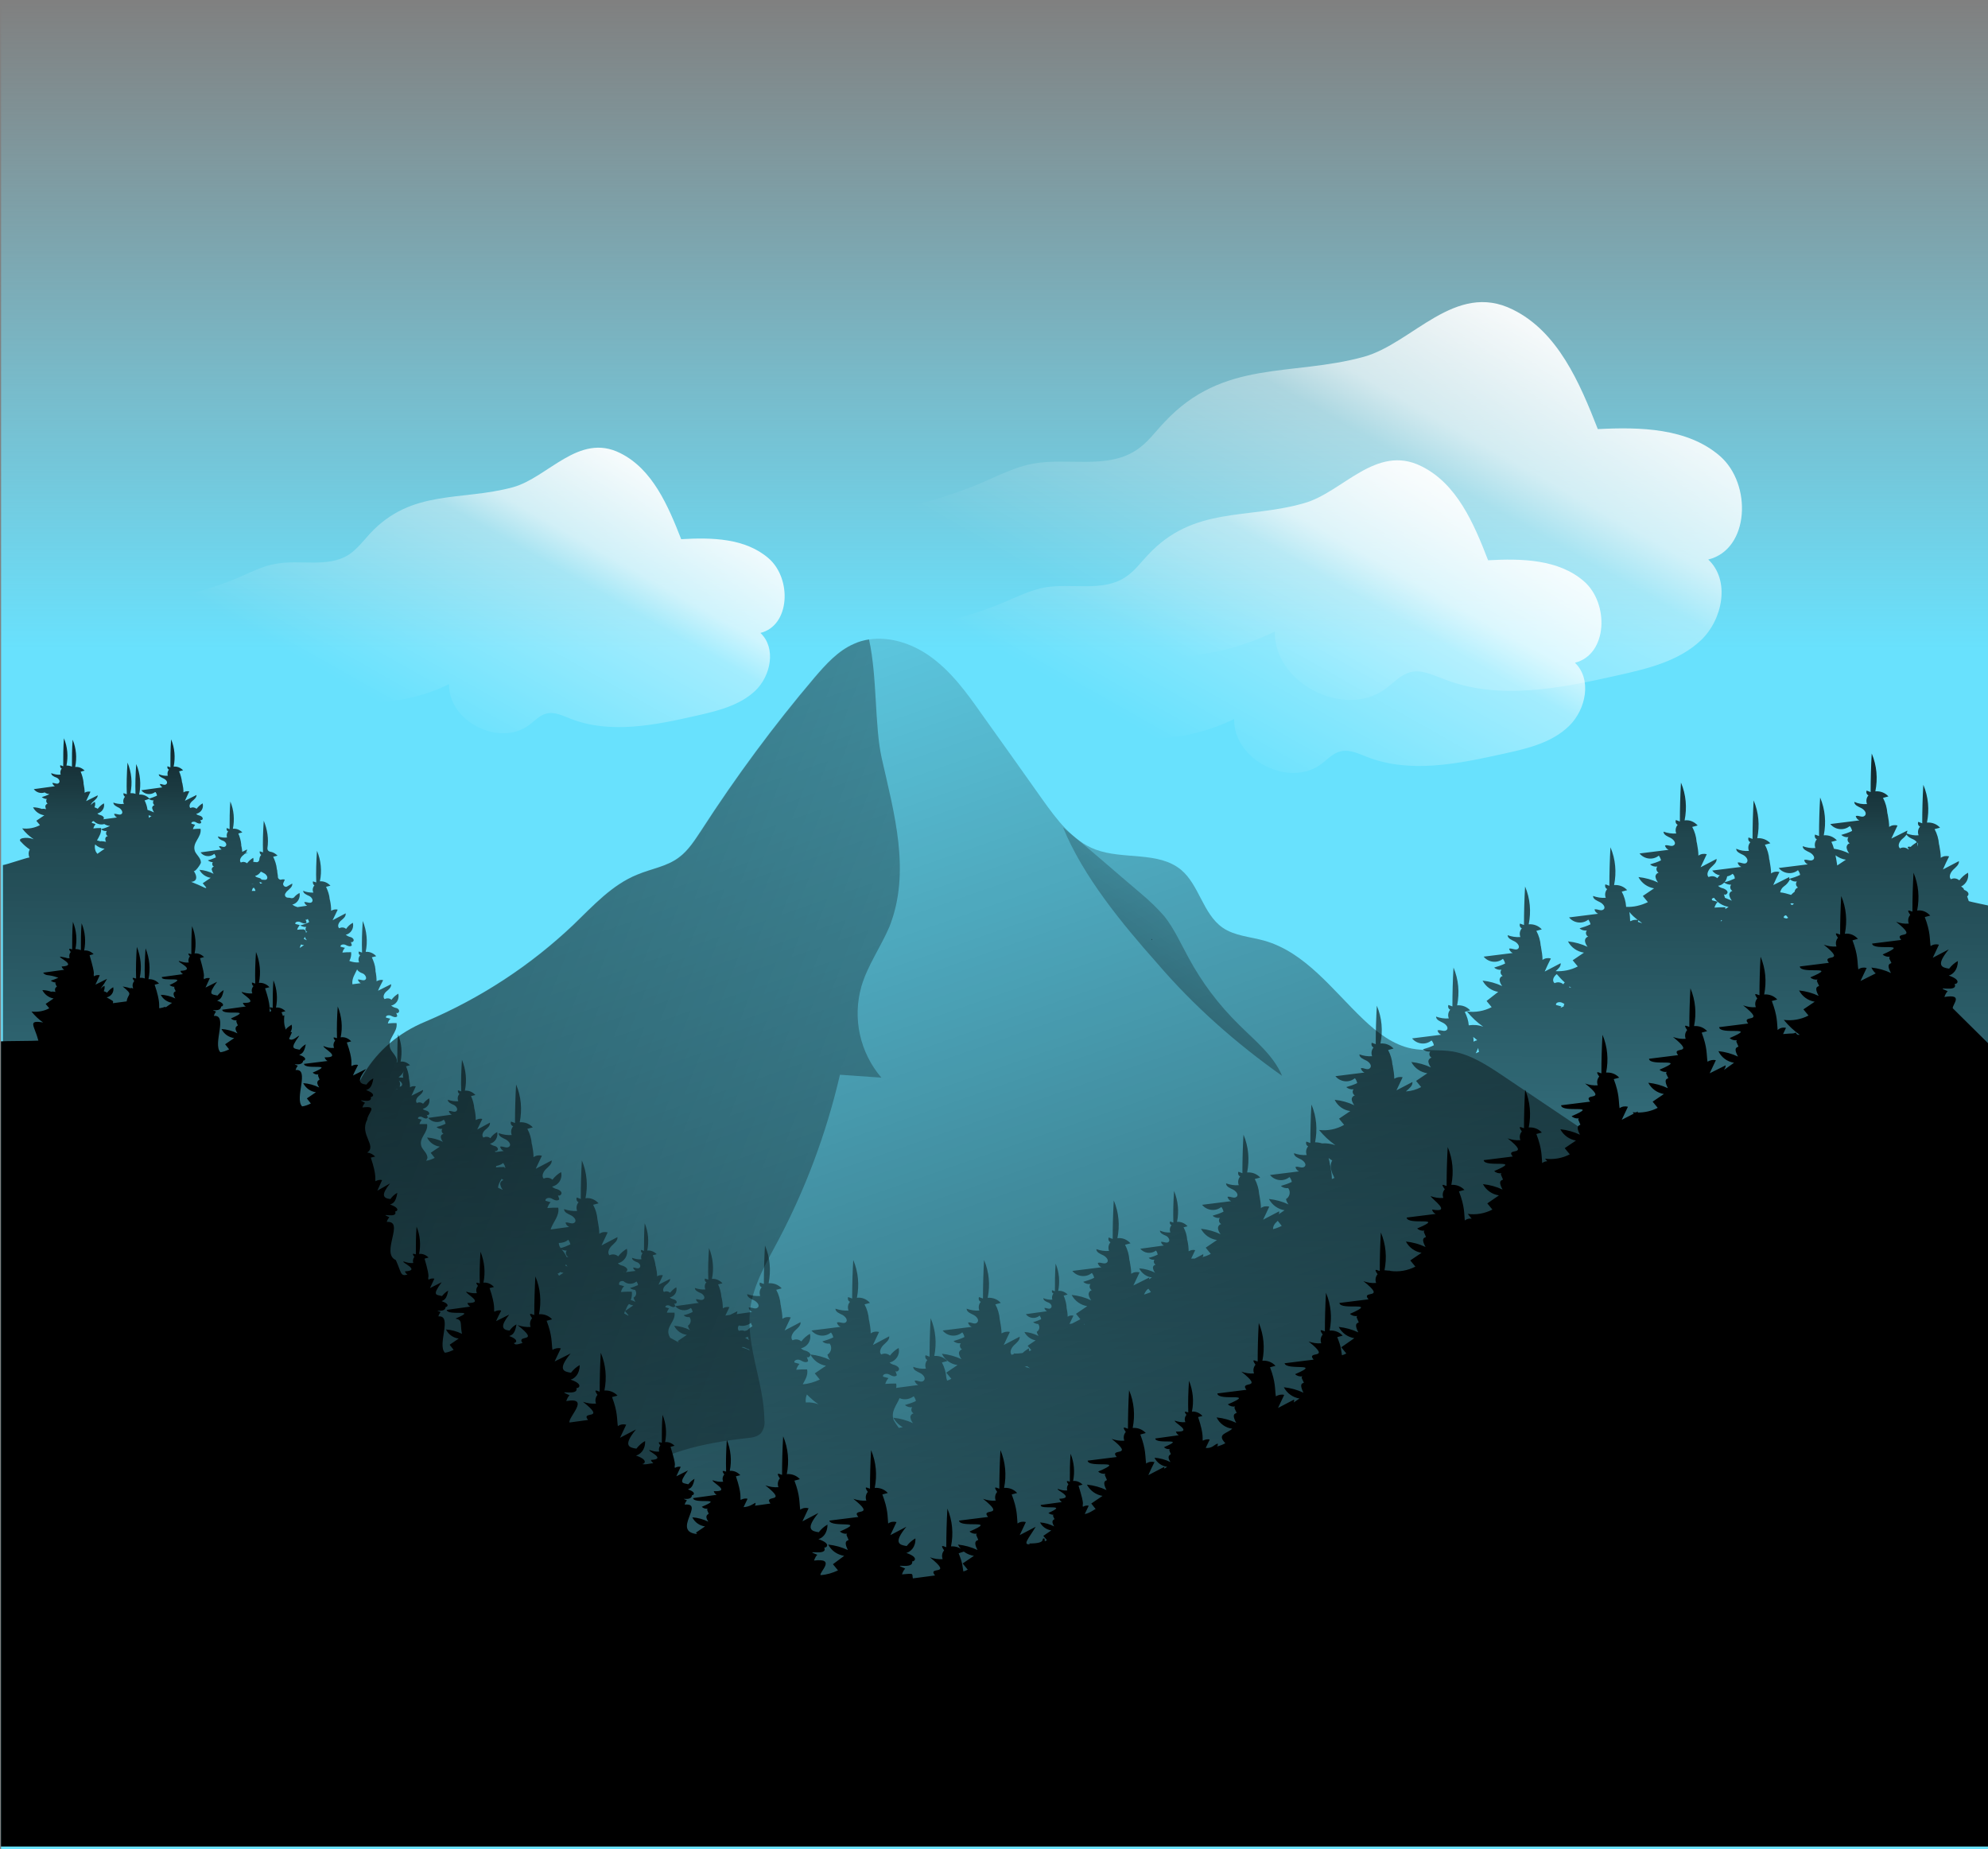 <?xml version="1.0" encoding="utf-8"?>
<!-- Generator: Adobe Illustrator 23.1.0, SVG Export Plug-In . SVG Version: 6.00 Build 0)  -->
<svg version="1.1" id="Layer_1" xmlns="http://www.w3.org/2000/svg" xmlns:xlink="http://www.w3.org/1999/xlink" x="0px" y="0px"
	 viewBox="0 0 547.2 509" style="enable-background:new 0 0 547.2 509;" xml:space="preserve" preserveAspectRatio="xMidYMid slice">
<rect x="0" y="0" width="547.2" height="509" fill="#808080" stroke="none"/>
<style type="text/css">
	.st0{fill:url(#SVGID_1_);}
	.st1{fill:url(#SVGID_2_);}
	.st2{fill:url(#SVGID_3_);}
	.st3{opacity:0.58;fill:url(#SVGID_4_);enable-background:new    ;}
	.st4{opacity:0.58;fill:url(#SVGID_5_);enable-background:new    ;}
	.st5{fill:url(#SVGID_6_);}
	.st6{fill:url(#SVGID_7_);}
	.st7{fill:url(#SVGID_8_);}
	.st8{fill:url(#SVGID_9_);}
</style>
<linearGradient id="SVGID_1_" gradientUnits="userSpaceOnUse" x1="273.8" y1="318" x2="273.8" y2="-191" gradientTransform="matrix(1 0 0 -1 0 318)">
	<stop  offset="0" style="stop-color:#81E6FD;stop-opacity:0"/>
	<stop  offset="0.352" style="stop-color:#68E1FD"/>
</linearGradient>
<rect x="0.3" class="st0" width="547" height="509"/>
<title>Peak 1</title>
<linearGradient id="SVGID_2_" gradientUnits="userSpaceOnUse" x1="289.821" y1="967.226" x2="285.311" y2="1351.275" gradientTransform="matrix(1 0 0 1 -14.31 -789.69)">
	<stop  offset="1.000000e-02" style="stop-color:#000000"/>
	<stop  offset="0.13" style="stop-color:#000000;stop-opacity:0.69"/>
	<stop  offset="1" style="stop-color:#000000;stop-opacity:0"/>
</linearGradient>
<path class="st1" d="M541.8,245.9c-0.1-0.5-0.7-0.8-1.2-1c0-0.3-0.3-0.6-0.8-0.9c1.4-0.7,2.2-2.2,1.9-3.8c-0.9,0.5-1.7,1.2-2.4,2.1
	c-0.7-0.6-1.6-0.7-2.3-0.3c-0.7-0.7-0.1-1.9,0.6-2.6s1.7-1.4,1.6-2.4l-4.4,2.3c0.5-1.2,1.1-2.4,1.7-3.6c-0.8-0.2-1.6-0.1-2.3,0.4
	c0-1.1-0.2-2.3-0.4-3.4l-0.1-0.4c-0.1-1.4-0.5-2.8-1.2-4.1l1.5-0.4c-0.9-1-2.2-1.5-3.6-1.4c0.7-3.5,0.4-7.1-1-10.4
	c-0.2,3.5-0.3,7.1-0.3,10.6l-1.1-0.4c-0.2,0.5,0,1.1,0.5,1.3c-0.6,0.7-0.7,1.6-0.4,2.4c-1.1,0.1-2.2-0.1-3.3-0.5
	c0.1-0.3,0.2-0.5,0.2-0.8l-4.4,2.2l1.7-3.6c-0.8-0.2-1.6-0.1-2.3,0.4c0-1.1-0.2-2.3-0.4-3.4l-0.1-0.4c-0.1-1.4-0.5-2.9-1.2-4.2
	l1.5-0.4c-0.9-1-2.2-1.5-3.6-1.4c0.7-3.5,0.4-7.1-1-10.4c-0.2,3.5-0.3,7.1-0.3,10.6l-1.1-0.4c-0.2,0.5,0,1.1,0.5,1.3
	c-0.6,0.7-0.7,1.6-0.4,2.4c-1.2,0.1-2.4-0.1-3.5-0.6c0,0.9,1.1,1.3,1.9,1.7c0.8,0.4,1.7,1.4,1,2.1s-1.7-0.2-2.5,0.1
	c0.1,0.5,0.5,1,1,1.2l-8,1c1.3,1.6,3.7,1.9,5.3,0.6c0,0,0,0,0.1,0c0.3,0.4,0.5,0.8,0.6,1.3c-1,0.5-2,0.8-3,1.1
	c0.6,0.5,1.3,0.7,2,0.6c-0.4,0.5-0.3,1.2,0.2,1.6c0.1,0.1,0.1,0.1,0.2,0.1c-0.6,0.1-1,0.7-0.9,1.3s0.4,1.1,0.7,1.5
	c-1.3-0.6-2.7-1.1-4.2-1.3c-0.2-0.7-0.4-1.3-0.7-1.9l1.5-0.4c-0.9-1-2.2-1.5-3.6-1.4c0.7-3.5,0.4-7.1-1-10.4
	c-0.2,3.5-0.3,7.1-0.3,10.6l-1.1-0.4c-0.2,0.5,0,1.1,0.5,1.3c-0.6,0.7-0.7,1.6-0.4,2.4c-1.2,0.1-2.4-0.1-3.5-0.5
	c0,0.9,1.1,1.3,1.9,1.7c0.8,0.4,1.7,1.4,1,2s-1.7-0.2-2.5,0.1c0.1,0.5,0.5,1,1,1.2l-8,1c1.3,1.6,3.7,1.9,5.3,0.6l0,0
	c0.3,0.4,0.5,0.8,0.6,1.3c-1,0.5-2,0.8-3,1.1c0-0.2,0-0.3,0-0.5l-4.4,2.2c0.5-1.2,1.1-2.4,1.7-3.6c-0.8-0.2-1.6-0.1-2.3,0.4
	c0-1.1-0.2-2.3-0.4-3.4c0-0.1,0-0.3-0.1-0.4c-0.1-1.4-0.5-2.8-1.2-4.1l1.5-0.4c-0.9-1-2.3-1.5-3.6-1.4c0.7-3.5,0.4-7.1-1-10.4
	c-0.2,3.6-0.3,7.1-0.3,10.6l-1.1-0.4c-0.2,0.5,0,1.1,0.5,1.3c-0.6,0.7-0.7,1.6-0.4,2.4c-1.2,0.1-2.4-0.1-3.5-0.6
	c0,0.9,1.1,1.3,1.9,1.7s1.6,1.4,1,2.1s-1.7-0.2-2.5,0c0.1,0.5,0.5,1,1,1.2l-8,1c0.5,0.7,1.3,1.2,2.1,1.3c-0.3,0.3-0.5,0.5-0.7,0.8
	c-0.7-0.6-1.6-0.7-2.4-0.3c-0.7-0.7-0.1-1.9,0.6-2.6s1.7-1.4,1.6-2.4l-4.4,2.3c0.6-1.2,1.1-2.4,1.7-3.6c-0.8-0.2-1.6-0.1-2.3,0.4
	c0-1.1-0.2-2.3-0.4-3.4l-0.1-0.4c-0.1-1.4-0.5-2.8-1.2-4.1l1.5-0.4c-0.9-1-2.2-1.6-3.6-1.4c0.7-3.5,0.4-7.1-1-10.4
	c-0.2,3.6-0.3,7.1-0.3,10.7l-1.1-0.4c-0.2,0.5,0,1.1,0.5,1.3c-0.6,0.7-0.7,1.6-0.4,2.4c-1.2,0.1-2.4-0.1-3.5-0.5
	c0,0.9,1.1,1.3,1.9,1.7s1.7,1.4,1,2s-1.7-0.2-2.5,0.1c0.1,0.5,0.5,1,1,1.2l-8,1c1.3,1.6,3.7,1.9,5.3,0.6l0,0
	c0.3,0.4,0.5,0.8,0.6,1.3c-1,0.5-2,0.8-3,1.1c0.5,0.5,1.3,0.7,2,0.6c-0.4,0.5-0.3,1.2,0.2,1.6c0.1,0.1,0.1,0.1,0.2,0.1
	c-0.6,0.1-1,0.7-0.9,1.2c0.1,0.6,0.4,1.1,0.7,1.5c-1.7-0.8-3.5-1.3-5.4-1.5c0.9,1.7,2.5,2.8,4.3,3.1l-3.1,2.1l1.4,1.7
	c-1.9,0.9-3.9,1.4-6,1.3v-0.1c-0.1-1.4-0.5-2.8-1.2-4.1l1.5-0.4c-0.9-1-2.2-1.5-3.6-1.4c0.7-3.5,0.4-7.1-1-10.4
	c-0.2,3.5-0.3,7.1-0.3,10.6l-1.1-0.4c-0.2,0.5,0,1.1,0.5,1.3c-0.6,0.7-0.7,1.6-0.4,2.4c-1.2,0.1-2.4-0.1-3.5-0.5
	c0,0.9,1.1,1.3,1.9,1.7c0.8,0.4,1.7,1.4,1,2s-1.7-0.2-2.5,0c0.1,0.5,0.5,1,1,1.2l-8,1c1.3,1.6,3.7,1.9,5.3,0.6l0,0
	c0.3,0.4,0.5,0.8,0.6,1.3c-1,0.5-2,0.8-3,1.1c0.5,0.5,1.3,0.7,2,0.6c-0.4,0.5-0.3,1.2,0.2,1.6c0.1,0,0.1,0.1,0.2,0.1
	c-0.6,0.1-1,0.7-0.9,1.3s0.4,1.1,0.7,1.5c-1.7-0.8-3.5-1.3-5.4-1.5c0.9,1.7,2.5,2.8,4.4,3.1l-3.1,2.1l1.4,1.7c-1.9,1-4,1.4-6.1,1.3
	c0.7-0.6,1.5-1.3,1.4-2.2l-4.4,2.3c0.5-1.2,1.1-2.4,1.7-3.6c-0.8-0.2-1.6-0.1-2.3,0.4c0-1.1-0.2-2.3-0.4-3.4c0-0.1,0-0.3-0.1-0.5
	c-0.1-1.4-0.5-2.8-1.2-4.1l1.5-0.4c-0.9-1-2.2-1.5-3.6-1.4c0.7-3.5,0.4-7.1-1-10.4c-0.2,3.5-0.3,7.1-0.3,10.6l-1.1-0.4
	c-0.2,0.5,0,1.1,0.5,1.3c-0.6,0.7-0.7,1.6-0.4,2.4c-1.2,0.1-2.4-0.1-3.5-0.5c0,0.9,1.1,1.3,1.9,1.7s1.6,1.4,1,2s-1.7-0.2-2.5,0
	c0.1,0.5,0.5,1,1,1.2l-8,1c1.3,1.6,3.7,1.9,5.3,0.6l0,0c0.3,0.4,0.5,0.8,0.6,1.3c-1,0.5-2,0.8-3,1.1c0.5,0.5,1.3,0.7,2,0.6
	c-0.4,0.5-0.3,1.2,0.2,1.6c0.1,0.1,0.1,0.1,0.2,0.1c-0.6,0.1-1,0.7-0.9,1.3c0.1,0.6,0.4,1.1,0.7,1.5c-1.7-0.8-3.5-1.3-5.4-1.5
	c0.9,1.7,2.5,2.8,4.3,3.1l-3.2,2.5l1.4,1.7c-2.1,1.1-4.5,1.5-6.8,1.2c1.3,1.6,2.8,3,4.5,4.2c-1.3-0.5-2.6-0.6-4-0.4
	c-0.1-1.3-0.5-2.5-1.1-3.7l1.5-0.4c-0.9-1-2.2-1.5-3.6-1.4c0.7-3.5,0.4-7.1-1-10.4c-0.2,3.5-0.3,7.1-0.3,10.7l-1.1-0.4
	c-0.2,0.5,0,1.1,0.5,1.3c-0.6,0.7-0.7,1.6-0.4,2.4c-1.2,0.1-2.4-0.1-3.5-0.5c0,0.9,1.1,1.3,1.9,1.7s1.7,1.4,1,2s-1.7-0.2-2.5,0.1
	c0.1,0.5,0.5,1,1,1.2l-8,1c1.3,1.6,3.7,1.9,5.3,0.6c0,0,0,0,0.1,0c0.3,0.4,0.5,0.8,0.6,1.3c-1,0.5-2,0.8-3,1.1
	c0.5,0.5,1.3,0.7,2,0.6c-0.4,0.5-0.3,1.2,0.2,1.6c0.1,0,0.1,0.1,0.2,0.1c-0.6,0.1-1,0.7-0.9,1.2c0.1,0.6,0.4,1.1,0.7,1.5
	c-1.7-0.8-3.5-1.3-5.4-1.5c0.9,1.7,2.5,2.8,4.4,3.1l-3.1,2.1l1.4,1.7c-1.3,0.7-2.7,1.1-4.2,1.2l0.2-0.2c0.8-0.7,1.7-1.4,1.6-2.4
	l-4.4,2.3c0.6-1.2,1.1-2.4,1.7-3.6c-0.8-0.2-1.6,0-2.3,0.4c0-1.1-0.2-2.3-0.4-3.4c0-0.1,0-0.3-0.1-0.4c-0.1-1.4-0.5-2.8-1.2-4.1
	l1.5-0.4c-0.9-1-2.2-1.5-3.6-1.4c0.7-3.5,0.4-7.1-1-10.4c-0.2,3.5-0.3,7.1-0.3,10.6l-1.1-0.4c-0.2,0.5,0,1.1,0.5,1.3
	c-0.6,0.7-0.7,1.6-0.4,2.4c-1.2,0.1-2.4-0.1-3.5-0.5c0,0.9,1.1,1.3,1.9,1.7s1.7,1.4,1,2.1s-1.7-0.2-2.5,0c0.1,0.5,0.5,1,1,1.2l-8,1
	c1.3,1.6,3.7,1.9,5.3,0.6c0,0,0,0,0.1,0c0.3,0.4,0.5,0.8,0.6,1.3c-1,0.5-2,0.8-3,1.1c0.5,0.5,1.3,0.7,2,0.6
	c-0.4,0.5-0.3,1.2,0.2,1.6c0.1,0.1,0.1,0.1,0.2,0.1c-0.6,0.1-1,0.7-0.9,1.2c0.1,0.6,0.4,1.1,0.7,1.5c-1.7-0.8-3.5-1.3-5.4-1.5
	c0.8,1.7,2.5,2.9,4.3,3.1l-3.1,2.1l1.4,1.7c-2.1,1.2-4.5,1.7-6.9,1.4c1.3,1.6,2.8,3,4.5,4.2c-1.2-0.4-2.4-0.6-3.7-0.5
	c-0.6-0.2-1.3-0.3-1.9-0.3c0.7-3.5,0.4-7.1-1-10.4c-0.2,3.5-0.3,7.1-0.3,10.6l-1.1-0.4c-0.2,0.5,0,1.1,0.5,1.3
	c-0.6,0.7-0.7,1.6-0.4,2.4c-1.2,0.1-2.4-0.1-3.5-0.5c0,0.9,1.1,1.3,1.9,1.7s1.7,1.4,1,2c-0.7,0.6-1.7-0.2-2.5,0.1
	c0.1,0.5,0.5,1,1,1.2l-8,1c1.3,1.6,3.7,1.9,5.3,0.6c0,0,0,0,0.1,0c0.3,0.4,0.5,0.8,0.6,1.3c-1,0.5-2,0.8-3,1.1
	c0.5,0.5,1.3,0.7,2,0.6c0.7,0.9,0.5,2.2-0.4,2.9c-0.1,0-0.1,0.1-0.2,0.1c0.1,0.6,0.4,1.1,0.7,1.5c-1.7-0.8-3.5-1.3-5.4-1.5
	c0.9,1.7,2.5,2.8,4.3,3.1l-1.6,1.1c0.1-0.2,0.2-0.5,0.1-0.8l-4.4,2.3l1.7-3.6c-0.8-0.2-1.6-0.1-2.3,0.4c0-1.1-0.2-2.3-0.4-3.4
	l-0.1-0.5c-0.1-1.4-0.5-2.8-1.2-4.1l1.5-0.4c-0.9-1-2.2-1.5-3.6-1.4c0.7-3.5,0.4-7.1-1-10.4c-0.2,3.5-0.3,7.1-0.3,10.6l-1.1-0.4
	c-0.2,0.5,0,1.1,0.5,1.3c-0.6,0.7-0.7,1.6-0.4,2.4c-1.2,0.1-2.4-0.1-3.5-0.5c0,0.9,1.1,1.3,1.9,1.7s1.7,1.4,1,2s-1.7-0.2-2.5,0
	c0.1,0.5,0.5,1,1,1.2l-8,1c1.3,1.6,3.7,1.9,5.3,0.6l0,0c0.3,0.4,0.5,0.8,0.6,1.3c-1,0.5-2,0.8-3,1.1c0.5,0.5,1.3,0.7,2,0.6
	c-0.4,0.5-0.3,1.2,0.2,1.6c0.1,0,0.1,0.1,0.2,0.1c-0.6,0.1-1,0.7-0.9,1.3s0.4,1.1,0.7,1.5c-1.7-0.8-3.5-1.3-5.4-1.5
	c0.9,1.7,2.5,2.8,4.4,3.1l-3.1,2.1l1.4,1.7c-0.7,0.4-1.5,0.7-2.3,0.9c0.2-0.2,0.3-0.5,0.2-0.8l-2.3,1.2c-0.3,0-0.6,0-1,0l1.1-2.3
	c-0.6-0.2-1.3,0-1.8,0.3c0-0.9-0.1-1.9-0.3-2.8l-0.1-0.4c-0.1-1.2-0.4-2.3-1-3.4l1.1-0.3c-0.7-0.8-1.8-1.3-2.9-1.2
	c0.6-2.8,0.3-5.8-0.8-8.5c-0.2,2.9-0.3,5.8-0.2,8.7l-0.9-0.3c-0.2,0.4,0,0.9,0.4,1c-0.5,0.6-0.6,1.3-0.3,2c-1,0.1-2-0.1-2.9-0.5
	c0,0.7,0.9,1.1,1.6,1.4s1.3,1.2,0.8,1.7s-1.4-0.1-2.1,0c0.1,0.5,0.4,0.8,0.8,1l-6.5,0.9c1.1,1.3,3,1.5,4.3,0.5l0,0
	c0.3,0.3,0.4,0.7,0.5,1.1c-0.8,0.4-1.6,0.7-2.5,0.9c0.4,0.4,1,0.6,1.6,0.5c-0.3,0.4-0.2,1,0.2,1.3l0.1,0.1c-0.5,0.1-0.8,0.5-0.7,1
	c0.1,0.5,0.3,0.9,0.6,1.2c-1.4-0.7-2.9-1.1-4.4-1.2c0.7,1.4,2,2.3,3.5,2.5l-0.8,0.5c0-0.2,0.1-0.3,0.1-0.5l-4.4,2.2
	c0.6-1.2,1.1-2.4,1.7-3.6c-0.8-0.2-1.6-0.1-2.3,0.4c0-1.1-0.2-2.3-0.4-3.4l-0.1-0.4c-0.1-1.4-0.5-2.9-1.2-4.2l1.5-0.4
	c-0.9-1-2.2-1.6-3.6-1.4c0.7-3.5,0.4-7.1-1-10.4c-0.2,3.5-0.3,7.1-0.3,10.6l-1.1-0.4c-0.2,0.5,0,1.1,0.5,1.3
	c-0.6,0.7-0.7,1.6-0.4,2.4c-1.2,0.1-2.4-0.1-3.5-0.5c0,0.9,1.1,1.3,1.9,1.7s1.7,1.4,1,2s-1.7-0.2-2.5,0.1c0.1,0.5,0.5,1,1,1.2l-8,1
	c1.3,1.6,3.7,1.9,5.3,0.6c0,0,0,0,0.1,0c0.3,0.4,0.5,0.8,0.6,1.3c-1,0.5-2,0.8-3,1.1c0.5,0.5,1.3,0.7,2,0.6
	c-0.4,0.5-0.3,1.2,0.2,1.6c0.1,0.1,0.1,0.1,0.2,0.1c-0.6,0.1-1,0.7-0.9,1.3s0.4,1.1,0.7,1.5c-1.7-0.8-3.5-1.3-5.4-1.5
	c0.9,1.7,2.5,2.8,4.3,3.1l-3.1,2.1l1.2,1.5l-2.3,1.2l-0.7,0.1l1.1-2.3c-0.6-0.1-1.2,0-1.6,0.3c0-0.8-0.1-1.6-0.3-2.5
	c0-0.1,0-0.2,0-0.3c-0.1-1-0.4-2.1-0.8-3l1.1-0.3c-0.7-0.7-1.6-1.1-2.6-1c0.5-2.5,0.3-5.1-0.7-7.5c-0.2,2.5-0.2,5.1-0.2,7.6
	l-0.8-0.3c-0.1,0.4,0,0.8,0.4,0.9c-0.4,0.5-0.5,1.2-0.3,1.7c-0.9,0.1-1.7-0.1-2.5-0.4c0,0.6,0.8,1,1.4,1.2s1.2,1,0.7,1.5
	s-1.2-0.1-1.8,0c0.1,0.4,0.4,0.7,0.7,0.9l-5.8,0.8c0.9,1.2,2.6,1.4,3.8,0.4l0,0c0.2,0.3,0.4,0.6,0.4,1c-0.7,0.3-1.4,0.6-2.2,0.8
	c0.4,0.3,0.9,0.5,1.4,0.5c0.5,0.7,0.4,1.6-0.3,2.1c0,0-0.1,0-0.1,0.1c0.1,0.4,0.3,0.8,0.5,1.1c-1.2-0.6-2.5-1-3.9-1.1
	c0.6,1.2,1.8,2.1,3.1,2.3l-2.2,1.5l1,1.2c-0.2,0.1-0.4,0.2-0.6,0.3c0-0.3,0-0.5-0.1-0.8c-0.6,0.4-1.2,0.8-1.7,1.3
	c-0.8,0.1-1.7,0.2-2.5,0.1c0,0.1,0.1,0.1,0.2,0.2c-0.2,0-0.5,0.1-0.7,0.2c-0.7-0.7-0.1-1.9,0.6-2.6s1.7-1.4,1.6-2.4l-4.4,2.3
	c0.6-1.2,1.1-2.4,1.7-3.6c-0.8-0.2-1.6,0-2.3,0.4c0-1.1-0.2-2.3-0.4-3.4l-0.1-0.5c-0.1-1.4-0.5-2.8-1.2-4.1l1.5-0.4
	c-0.9-1-2.2-1.5-3.6-1.4c0.7-3.5,0.4-7.1-1-10.4c-0.2,3.5-0.3,7.1-0.3,10.6l-1.1-0.4c-0.2,0.5,0,1.1,0.5,1.3
	c-0.6,0.7-0.7,1.6-0.4,2.4c-1.2,0.1-2.4-0.1-3.5-0.5c0,0.9,1.1,1.3,1.9,1.7s1.7,1.4,1,2.1s-1.7-0.2-2.5,0c0.1,0.5,0.5,1,1,1.2l-8,1
	c1.3,1.6,3.6,1.9,5.3,0.6c0,0,0,0,0.1-0.1c0.3,0.4,0.5,0.8,0.6,1.3c-1,0.5-2,0.8-3,1.1c0.5,0.5,1.3,0.7,2,0.6
	c-0.4,0.5-0.3,1.2,0.2,1.6c0.1,0.1,0.1,0.1,0.2,0.1c-0.6,0.1-1,0.7-0.9,1.2c0.1,0.6,0.4,1.1,0.7,1.5c-1.7-0.8-3.5-1.3-5.4-1.5
	c0.8,1.7,2.5,2.9,4.3,3.1l-3.1,2.1l1.4,1.7c-0.4,0.2-0.8,0.4-1.2,0.5c0-0.1,0-0.3-0.1-0.4l-0.1-0.5c-0.1-1.4-0.5-2.8-1.2-4.1
	l1.5-0.4c-0.9-1-2.2-1.5-3.6-1.4c0.7-3.5,0.4-7.1-1-10.4c-0.2,3.5-0.3,7.1-0.3,10.6l-1.1-0.4c-0.2,0.5,0,1.1,0.5,1.3
	c-0.6,0.7-0.7,1.6-0.4,2.4c-1.2,0.1-2.4-0.1-3.5-0.5c0,0.9,1.1,1.3,1.9,1.7s1.7,1.4,1,2.1c-0.7,0.7-1.7-0.2-2.5,0
	c0.1,0.5,0.5,1,1,1.2l-6.1,0.8c0.1-0.4,0.1-0.8,0-1.2c-1,0-2,0-3,0.1c0.2-0.6,0.5-1.2,0.9-1.6l-1.5-0.4c-0.2-0.7,1-1,1.7-0.6
	s1.6,0.8,2.1,0.2l-0.4-1.2c0.3,0.5,1.1-0.1,1-0.6s-0.7-0.8-1.2-1c-0.5-0.1-1-0.3-1.4-0.7c1.8-0.4,2.9-2.2,2.5-3.9c0,0,0,0,0-0.1
	c-0.9,0.5-1.7,1.2-2.4,2.1c-0.7-0.6-1.6-0.7-2.4-0.3c-0.7-0.7-0.1-1.9,0.6-2.6s1.7-1.4,1.6-2.4l-4.5,2.4c0.6-1.2,1.1-2.4,1.7-3.6
	c-0.8-0.2-1.6-0.1-2.3,0.4c0-1.1-0.2-2.3-0.4-3.4l-0.1-0.4c-0.1-1.4-0.5-2.9-1.2-4.2l1.5-0.4c-0.9-1-2.2-1.6-3.6-1.4
	c0.7-3.5,0.4-7.1-1-10.4c-0.2,3.5-0.3,7.1-0.3,10.6l-1.1-0.4c-0.2,0.5,0,1.1,0.5,1.3c-0.6,0.7-0.7,1.6-0.4,2.4
	c-1.2,0.1-2.4-0.1-3.6-0.5c0,0.9,1.1,1.3,1.9,1.7s1.6,1.4,1,2s-1.7-0.2-2.5,0.1c0.1,0.5,0.5,1,1,1.2l-8,1c1.3,1.6,3.7,1.9,5.3,0.6
	c0,0,0,0,0.1,0c0.3,0.4,0.5,0.8,0.6,1.3c-1,0.5-2,0.8-3,1.1c0.5,0.5,1.3,0.7,2,0.6c0.7,0.9,0.5,2.2-0.4,2.9c-0.1,0-0.1,0.1-0.2,0.1
	c0.1,0.6,0.4,1.1,0.7,1.5c-1.7-0.8-3.5-1.3-5.4-1.5c0.9,1.7,2.5,2.8,4.3,3.1l-3.1,2.1l1.4,1.7c-1.5,0.7-3.1,1.2-4.7,1.3
	c0.7-1.3,1.5-2.5,1.2-4.1c-1,0-2,0-3,0.1c0.2-0.6,0.5-1.2,0.9-1.6l-1.4-0.4c-0.2-0.7,1-1,1.7-0.6s1.6,0.8,2.1,0.2l-0.4-1.2
	c0.3,0.5,1.1-0.1,1-0.6s-0.7-0.8-1.2-1c-0.5-0.1-1-0.3-1.4-0.7c1.8-0.4,2.9-2.1,2.5-3.9v-0.1c-0.9,0.5-1.7,1.2-2.4,2.1
	c-0.7-0.6-1.6-0.7-2.4-0.3c-0.7-0.7-0.1-1.9,0.6-2.6s1.7-1.4,1.6-2.4l-4.4,2.3l1.7-3.6c-0.8-0.2-1.6-0.1-2.3,0.4
	c0-1.1-0.2-2.3-0.4-3.4c0-0.1,0-0.3-0.1-0.5c-0.1-1.4-0.5-2.8-1.2-4.1l1.5-0.4c-0.9-1-2.2-1.5-3.6-1.4c0.7-3.5,0.4-7.1-1-10.4
	c-0.2,3.5-0.3,7.1-0.3,10.6l-1.1-0.4c-0.2,0.5,0,1.1,0.5,1.3c-0.6,0.7-0.7,1.6-0.4,2.4c-1.2,0.1-2.4-0.1-3.6-0.5
	c0,0.9,1.1,1.3,1.9,1.7s1.7,1.4,1,2s-1.7-0.2-2.5,0c0.1,0.5,0.5,1,1,1.2l-4.3,0.6c0.1-0.2,0.2-0.5,0.2-0.8l-2,1l-1.3,0.2l1.1-2.3
	c-0.6-0.2-1.3,0-1.8,0.3c0-0.9-0.1-1.9-0.3-2.8l-0.1-0.4c-0.1-1.2-0.4-2.3-0.9-3.4l1.2-0.3c-0.7-0.8-1.8-1.3-2.9-1.2
	c0.6-2.8,0.3-5.8-0.8-8.5c-0.2,2.9-0.3,5.8-0.2,8.7l-0.9-0.3c-0.2,0.4,0,0.9,0.4,1c-0.5,0.5-0.6,1.3-0.3,2c-1,0.1-2-0.1-2.9-0.4
	c0,0.7,0.9,1.1,1.6,1.4s1.4,1.2,0.8,1.7s-1.4-0.1-2.1,0c0.1,0.5,0.4,0.8,0.8,1l-6.5,0.9c1.1,1.3,3,1.5,4.3,0.5l0,0
	c0.3,0.3,0.4,0.7,0.5,1.1c-0.8,0.4-1.6,0.7-2.5,0.9c0.4,0.4,1,0.6,1.6,0.5c0.6,0.7,0.4,1.8-0.3,2.3l-0.1,0.1
	c0.1,0.5,0.3,0.9,0.6,1.2c-1.4-0.7-2.9-1.1-4.4-1.2c0.7,1.4,2,2.3,3.5,2.5l-2.5,1.7l0.3,0.4l-2.4-1.3c-0.1-0.2-0.2-0.4-0.3-0.6
	c-1-2.5,1.9-3.9,1.5-6.3c-0.7,0-1.4,0-2.1,0c0.1-0.4,0.3-0.8,0.6-1.2l-1-0.3c-0.1-0.5,0.7-0.7,1.2-0.4s1.2,0.6,1.5,0.1
	c-0.1-0.3-0.2-0.6-0.3-0.8c0.2,0.3,0.8,0,0.7-0.4s-0.5-0.6-0.9-0.7c-0.4-0.1-0.7-0.2-1-0.5c1.3-0.3,2.1-1.5,1.8-2.8l0,0
	c-0.7,0.4-1.2,0.9-1.7,1.5c-0.5-0.4-1.1-0.5-1.7-0.2c-0.5-0.5-0.1-1.4,0.5-1.9s1.2-1,1.2-1.7l-3.2,1.6l1.2-2.6
	c-0.6-0.1-1.2,0-1.6,0.3c0-0.8-0.1-1.6-0.3-2.5c0-0.1,0-0.2-0.1-0.3c-0.1-1-0.4-2.1-0.8-3l1.1-0.3c-0.7-0.7-1.6-1.1-2.6-1
	c0.5-2.5,0.3-5.1-0.7-7.5c-0.2,2.5-0.2,5.1-0.2,7.6l-0.8-0.3c-0.1,0.4,0,0.8,0.4,0.9c-0.4,0.5-0.5,1.2-0.3,1.7
	c-0.9,0.1-1.7-0.1-2.6-0.4c0,0.6,0.8,1,1.4,1.2c0.6,0.2,1.2,1,0.7,1.5s-1.2-0.1-1.8,0c0.1,0.4,0.4,0.7,0.7,0.9l-3.2,0.4l-0.1-0.2
	c0.3,0.5,1.1-0.1,1-0.6s-0.7-0.8-1.2-1c-0.5-0.1-1-0.3-1.4-0.7c1.8-0.4,2.9-2.2,2.5-3.9c0,0,0,0,0-0.1c-0.9,0.5-1.7,1.2-2.4,2.1
	c-0.7-0.6-1.6-0.7-2.4-0.3c-0.7-0.7-0.1-1.9,0.6-2.6s1.7-1.4,1.6-2.4l-4.4,2.3c0.6-1.2,1.1-2.4,1.7-3.6c-0.8-0.2-1.6-0.1-2.3,0.4
	c0-1.1-0.2-2.3-0.4-3.4l-0.1-0.5c-0.1-1.4-0.5-2.8-1.2-4.1l1.5-0.4c-0.9-1-2.2-1.6-3.6-1.4c0.7-3.5,0.4-7.1-1-10.4
	c-0.2,3.5-0.3,7.1-0.3,10.6l-1.1-0.4c-0.2,0.5,0,1.1,0.5,1.3c-0.6,0.7-0.7,1.6-0.4,2.4c-1.2,0.1-2.4-0.1-3.6-0.5
	c0,0.9,1.1,1.3,1.9,1.7s1.7,1.4,1,2s-1.7-0.2-2.5,0c0.1,0.5,0.5,1,1,1.2l-5.1,0.7c0.6-2,2.5-3.7,2.1-6c-1,0-2,0-3,0.1
	c0.2-0.6,0.5-1.2,0.9-1.6l-1.4-0.4c-0.2-0.7,1-1,1.7-0.6s1.6,0.8,2.1,0.2l-0.4-1.2c0.3,0.5,1.1-0.1,1-0.6s-0.7-0.8-1.2-1
	c-0.5-0.1-1-0.3-1.4-0.7c1.8-0.4,2.9-2.1,2.5-3.9v-0.1c-0.9,0.5-1.7,1.2-2.4,2.1c-0.7-0.6-1.6-0.7-2.4-0.3c-0.7-0.7-0.1-1.9,0.6-2.6
	s1.7-1.4,1.6-2.4l-4.4,2.3l1.7-3.6c-0.8-0.2-1.6-0.1-2.3,0.4c0-1.1-0.2-2.3-0.4-3.4l-0.1-0.3c-0.1-1.4-0.5-2.8-1.2-4.1l1.5-0.4
	c-0.9-1-2.2-1.5-3.6-1.4c0.7-3.5,0.4-7.1-1-10.4c-0.2,3.5-0.3,7.1-0.3,10.6l-1.1-0.4c-0.2,0.5,0,1.1,0.6,1.3
	c-0.6,0.7-0.7,1.6-0.4,2.4c-1.2,0.1-2.4-0.1-3.6-0.5c0,0.9,1.1,1.3,1.9,1.7s1.7,1.4,1,2s-1.7-0.2-2.5,0c0.1,0.5,0.5,1,1,1.2
	l-2.3,0.3c0-0.1-0.1-0.3-0.1-0.4c0.2,0.4,0.9-0.1,0.8-0.5s-0.5-0.7-1-0.8c-0.4-0.1-0.8-0.3-1.2-0.6c1.4-0.3,2.3-1.8,2-3.2l0,0
	c-0.8,0.4-1.4,1-1.9,1.7c-0.5-0.5-1.3-0.5-1.9-0.2c-0.6-0.6-0.1-1.6,0.5-2.1s1.4-1.1,1.3-2l-3.5,1.9l1.4-2.9c-0.6-0.2-1.3,0-1.8,0.3
	c0-0.9-0.1-1.9-0.3-2.8l-0.1-0.4c-0.1-1.2-0.4-2.3-0.9-3.4l1.2-0.3c-0.7-0.8-1.8-1.3-2.9-1.2c0.6-2.8,0.3-5.8-0.8-8.5
	c-0.2,2.9-0.3,5.8-0.2,8.7l-0.9-0.3c-0.1,0.4,0.1,0.8,0.4,1c-0.5,0.6-0.6,1.3-0.3,2c-1,0.1-2-0.1-2.9-0.4c0,0.7,0.9,1.1,1.6,1.4
	s1.3,1.2,0.8,1.7s-1.4-0.1-2.1,0c0.1,0.5,0.4,0.8,0.8,1l-6.5,0.9c1.1,1.3,3,1.5,4.3,0.5l0,0c0.3,0.3,0.4,0.7,0.5,1.1
	c-0.8,0.4-1.6,0.7-2.5,0.9c0.4,0.4,1,0.6,1.6,0.5c-0.3,0.4-0.2,1,0.2,1.3l0.1,0.1c-0.5,0.1-0.8,0.5-0.7,1c0.1,0.5,0.3,0.9,0.6,1.2
	c-1.4-0.7-2.9-1.1-4.4-1.2c0.7,1.4,2,2.3,3.5,2.5l-2.5,1.7l1.1,1.4c-0.8,0.4-1.6,0.7-2.4,0.8c0.2-0.2,0.3-0.5,0.4-0.8
	c0-1.2-1.1-2-1.6-3c-1-2.5,1.9-3.9,1.5-6.3c-0.7,0-1.4,0-2.1,0c0.1-0.4,0.3-0.8,0.6-1.2l-1-0.3c-0.1-0.5,0.7-0.7,1.2-0.4
	s1.2,0.6,1.5,0.1c-0.1-0.3-0.2-0.6-0.3-0.8c0.2,0.3,0.8,0,0.7-0.4s-0.5-0.6-0.8-0.7c-0.4-0.1-0.7-0.2-1-0.5c1.3-0.3,2.1-1.5,1.8-2.8
	c0,0,0,0,0-0.1c-0.7,0.4-1.2,0.9-1.7,1.5c-0.5-0.4-1.1-0.5-1.7-0.2c-0.5-0.5-0.1-1.4,0.5-1.9s1.2-1,1.2-1.7l-3.2,1.6l1.2-2.6
	c-0.6-0.1-1.2,0-1.6,0.3c0-0.8-0.1-1.6-0.3-2.5c0-0.1,0-0.2,0-0.3c-0.1-1-0.4-2.1-0.8-3l1.1-0.3c-0.7-0.7-1.6-1.1-2.6-1
	c0.5-2.5,0.3-5.1-0.7-7.5c-0.2,2.6-0.2,5.1-0.2,7.7l-0.2-0.1c0-0.1,0.1-0.1,0.1-0.2c0-1.4-1.3-2.3-1.8-3.4c-1.1-2.8,2.1-4.4,1.7-7.1
	c-0.8,0-1.6,0-2.4,0.1c0.1-0.5,0.4-1,0.7-1.3l-1.2-0.3c-0.2-0.6,0.8-0.8,1.4-0.5s1.3,0.6,1.7,0.1l-0.3-1c0.2,0.4,0.9,0,0.8-0.5
	s-0.5-0.7-1-0.8c-0.4-0.1-0.8-0.3-1.2-0.6c1.4-0.3,2.3-1.7,2-3.2c0,0,0,0,0-0.1c-0.7,0.4-1.4,1-1.9,1.7c-0.5-0.5-1.3-0.5-1.9-0.2
	c-0.6-0.6-0.1-1.6,0.5-2.1s1.4-1.1,1.3-2l-3.6,1.8c0.4-1,0.9-1.9,1.4-2.9c-0.6-0.2-1.3,0-1.8,0.3c0-0.9-0.1-1.9-0.3-2.8
	c0-0.1,0-0.2,0-0.4c-0.1-1.2-0.5-2.3-1-3.4l1.2-0.3c-0.7-0.8-1.8-1.3-2.9-1.2c0.6-2.8,0.3-5.8-0.8-8.5c-0.2,2.9-0.3,5.8-0.2,8.7
	l-0.9-0.3c-0.1,0.4,0,0.9,0.4,1c-0.5,0.6-0.6,1.3-0.3,2c-0.9,0.1-1.9-0.1-2.7-0.4c0.4-0.7,0.6-1.6,0.5-2.4c-0.8,0-1.6,0-2.4,0.1
	c0.1-0.5,0.4-1,0.7-1.3l-1.2-0.3c-0.2-0.6,0.8-0.8,1.4-0.5s1.3,0.6,1.7,0.1l-0.3-1c0.2,0.4,0.9-0.1,0.8-0.5s-0.5-0.7-1-0.8
	c-0.4-0.1-0.8-0.3-1.2-0.6c1.4-0.3,2.3-1.7,2-3.2c0,0,0,0,0-0.1c-0.8,0.4-1.4,1-1.9,1.7c-0.5-0.5-1.3-0.5-1.9-0.2
	c-0.6-0.6-0.1-1.6,0.5-2.1s1.4-1.1,1.3-2l-3.6,1.9l1.4-2.9c-0.6-0.2-1.3,0-1.8,0.3c0-0.9-0.1-1.9-0.3-2.8l-0.1-0.4
	c-0.1-1.2-0.5-2.3-1-3.4l1.2-0.3c-0.7-0.8-1.8-1.3-2.9-1.2c0.6-2.8,0.3-5.8-0.8-8.4c-0.2,2.9-0.3,5.8-0.2,8.7l-0.9-0.3
	c-0.1,0.4,0,0.9,0.4,1.1c-0.5,0.6-0.6,1.3-0.3,2c-1,0-1.9-0.1-2.8-0.5c0,0.7,0.9,1.1,1.6,1.4s1.3,1.2,0.8,1.7s-1.4-0.1-2.1,0
	c0.1,0.4,0.4,0.8,0.8,1l-2.7,0.4l-0.2-0.1c-0.4-0.1-0.8-0.3-1.2-0.6c1.4-0.3,2.3-1.8,2-3.2l0,0c-0.6,0.3-1.1,0.7-1.5,1.2
	c-0.2,0.2-0.6,0.3-0.9,0.2c-0.3-0.1-0.5-0.1-0.8-0.1c-0.4,0-0.8-0.3-0.8-0.7c0-0.1,0-0.2,0-0.3c0.2-0.3,0.4-0.7,0.7-0.9
	c0.6-0.6,1.4-1.1,1.3-2L79,244c-0.4,0.2-0.8,0-1-0.4c-0.1-0.2-0.1-0.4,0-0.6l0.4-0.9c-0.3-0.1-0.7-0.1-1,0c-0.4,0.1-0.8-0.2-0.9-0.6
	v-0.1c0-0.6-0.2-1.2-0.2-1.8l-0.1-0.4c-0.1-1.2-0.5-2.3-1-3.4l1.2-0.3c-0.6-0.6-1.3-1-2.1-1.1c-0.4-0.1-0.7-0.4-0.7-0.9
	c0.4-2.6,0-5.2-1-7.6c-0.2,2.9-0.3,5.8-0.2,8.7l-0.9-0.3c-0.1,0.4,0.1,0.8,0.4,1c-0.3,0.3-0.5,0.8-0.5,1.2c0,0.4-0.3,0.8-0.7,0.8
	c0,0,0,0-0.1,0c-0.3,0-0.6-0.1-0.9-0.1c0.1-0.4,0.1-0.7,0-1.1c-0.7,0.4-1.2,0.9-1.7,1.5c-0.5-0.4-1.1-0.5-1.7-0.2
	c-0.5-0.5-0.1-1.4,0.5-1.9s1.2-1,1.2-1.7l-3.2,1.6l3.5-0.6c-0.6-0.1-1.2,0-1.6,0.3c0-0.8-0.1-1.6-0.3-2.4v-0.3c-0.1-1-0.4-2.1-0.8-3
	l1.1-0.3c-0.7-0.7-1.6-1.1-2.6-1c0.5-2.5,0.3-5.1-0.7-7.5c-0.2,2.6-0.2,5.1-0.2,7.6l-0.8-0.3c-0.1,0.4,0,0.8,0.4,0.9
	c-0.4,0.5-0.5,1.2-0.3,1.7c-0.8,0.1-1.7,0-2.5-0.3c0,0.6,0.8,1,1.4,1.2c0.6,0.2,1.2,1,0.7,1.5s-1.2-0.1-1.8,0
	c0.1,0.4,0.4,0.7,0.7,0.9l-5.8,0.8c0.9,1.2,2.6,1.4,3.8,0.4l0,0c0.2,0.3,0.4,0.6,0.4,1c-0.7,0.3-1.4,0.6-2.2,0.8
	c0.4,0.3,0.9,0.5,1.4,0.5c-0.3,0.3-0.2,0.9,0.1,1.1c0,0,0.1,0.1,0.2,0.1c-0.4,0.1-0.7,0.5-0.6,0.9c0.1,0.4,0.3,0.8,0.5,1.1
	c-1.2-0.6-2.5-1-3.9-1.1c0.6,1.2,1.8,2,3.1,2.2l-2.2,1.5l1,1.2c-0.1,0.1-0.2,0.1-0.3,0.1c-1.3-0.6-2.6-1.2-3.9-1.7l0,0
	c0.4,0,0.7-0.1,1-0.3c0.8-0.6,0.3-1.9-0.3-2.7c0.3,0.5,2-1.9,2-2.3c0-1.2-1.1-2-1.6-3c-1-2.5,1.9-3.9,1.5-6.3c-0.7,0-1.4,0-2.1,0.1
	c0.1-0.4,0.3-0.8,0.6-1.2l-1-0.3c-0.2-0.5,0.7-0.7,1.2-0.4s1.2,0.6,1.5,0.1c-0.1-0.3-0.2-0.6-0.3-0.8c0.2,0.3,0.8,0,0.7-0.4
	s-0.5-0.6-0.8-0.7c-0.4-0.1-0.7-0.2-1-0.5c1.3-0.3,2.1-1.5,1.8-2.8c0,0,0,0,0-0.1c-0.7,0.4-1.2,0.9-1.7,1.5
	c-0.5-0.4-1.1-0.5-1.7-0.2c-0.5-0.5-0.1-1.4,0.5-1.9s1.2-1,1.2-1.7l-3.2,1.6l1.2-2.6c-0.6-0.1-1.2,0-1.6,0.3c0-0.8-0.1-1.6-0.3-2.5
	l-0.1-0.3c-0.1-1-0.4-2.1-0.8-3l1.1-0.3c-0.7-0.7-1.6-1.1-2.6-1c0.5-2.5,0.3-5.1-0.7-7.5c-0.2,2.6-0.2,5.1-0.2,7.7l-0.8-0.3
	c-0.1,0.4,0,0.8,0.4,0.9c-0.4,0.5-0.5,1.2-0.3,1.7c-0.9,0.1-1.7-0.1-2.5-0.4c0,0.6,0.8,0.9,1.4,1.2s1.2,1,0.7,1.5s-1.2-0.1-1.8,0
	c0.1,0.4,0.4,0.7,0.7,0.9l-5.8,0.8c0.9,1.2,2.6,1.4,3.8,0.5c0,0,0,0,0.1,0c0.2,0.3,0.4,0.6,0.4,1c-0.7,0.3-1.4,0.6-2.1,0.8
	c-0.7-0.8-1.8-1.2-2.8-1.1c0.6-2.8,0.3-5.8-0.8-8.4c-0.2,2.7-0.3,5.5-0.2,8.2c-0.5-0.2-0.9-0.2-1.4-0.2c0.6-2.8,0.3-5.8-0.8-8.4
	c-0.2,2.9-0.3,5.8-0.2,8.7l-0.9-0.3c-0.1,0.4,0.1,0.8,0.4,1c-0.5,0.6-0.6,1.3-0.3,2h-0.2l-0.2-0.1c0,0,0,0,0,0.1
	c-0.8,0-1.7-0.1-2.5-0.4c0,0.7,0.9,1.1,1.5,1.4s1.3,1.2,0.8,1.7s-1.4-0.1-2.1,0c0.1,0.4,0.4,0.8,0.8,1l-3.8,0.5
	c0.1-0.1,0.2-0.2,0.2-0.4c-0.1-0.4-0.5-0.6-0.8-0.7c-0.4-0.1-0.7-0.2-1-0.5c1.3-0.3,2.1-1.6,1.8-2.8l0,0c-0.7,0.4-1.2,0.9-1.7,1.5
	c-0.3-0.2-0.6-0.3-0.9-0.4c0.2-0.5,0.3-1,0.1-1.5c-0.4,0.2-0.8,0.5-1.1,0.9c0.1-0.4,0.3-0.7,0.7-1c0.5-0.5,1.2-1,1.2-1.7l-3.2,1.6
	l1.2-2.6c-0.6-0.1-1.2,0-1.6,0.3c0-0.8-0.1-1.6-0.3-2.5c0-0.1,0-0.2,0-0.3c-0.1-1-0.4-2.1-0.8-3l1.1-0.3c-0.7-0.7-1.6-1.1-2.6-1
	c0.5-2.5,0.3-5.1-0.7-7.5c-0.2,2.4-0.2,4.9-0.2,7.4c-0.5-0.2-1-0.3-1.5-0.3c0.5-2.5,0.3-5.1-0.7-7.5c-0.2,2.6-0.2,5.1-0.2,7.7
	l-0.8-0.3c-0.1,0.4,0,0.8,0.4,0.9c-0.4,0.5-0.5,1.2-0.3,1.7h-0.1c-0.8,0.1-1.7-0.1-2.5-0.4c0,0.6,0.8,1,1.4,1.2
	c0.6,0.2,1.2,1,0.7,1.5s-1.2-0.1-1.8,0c0.1,0.4,0.4,0.7,0.7,0.9l-5.8,0.8c0.7,0.9,1.9,1.3,3,0.9c0.4,0.3,0.8,0.4,1.3,0.5
	c-0.7,0.3-1.4,0.6-2.1,0.8c0.4,0.3,0.9,0.5,1.4,0.5c-0.3,0.4-0.2,0.9,0.1,1.2l0.1,0.1c-0.4,0.1-0.7,0.5-0.6,0.9
	c0,0.2,0.1,0.4,0.2,0.6c-0.4-0.1-0.7-0.1-1.1-0.1l0.1,0.1c-0.8-0.3-1.7-0.5-2.6-0.5c0.6,1.2,1.8,2,3.1,2.2l-2.2,1.5l1,1.2
	c-1.5,0.8-3.2,1.1-4.9,0.9c0.9,1.2,2,2.2,3.2,3c-1-0.4-2.1-0.5-3.1-0.3c-0.3,0.1-0.7,0.2-0.7,0.5c0,0.2,0.1,0.4,0.3,0.5
	c0.7,0.8,1.5,1.5,2.4,2.1c-0.4,0.7-0.4,1.5-0.1,2.2c-0.9,0.1-6.4,2-7.3,2.1v59.7c2.5,14.9,33.1,45.2,37.8,59.6
	c6.5,19.8,19.5,37,33.9,52.1c18.1,19,39.7,35.9,65.2,42.3c32.6,8.2,66.7-1.7,100.3-3.5c31.7-1.7,63.4,4,95.2,4
	c51.3,0,105-17,137.8-56.5c11.5-13.9,20.1-30.1,28.5-46.1c4.7-4.6,7.2-15.3,9.5-21.5c2.3-6.3,4.2-12.7,6.4-19
	c2.5-7.3,6-14.1,8.6-21.3c2.3-6.4,22,16.3,24.1,9.8v-48.3c0.1,0-6.3-1.3-6.2-1.4l-0.4-1.2C541.2,246.9,542,246.4,541.8,245.9z
	 M387.3,303.2L387.3,303.2L387.3,303.2z M406.9,288.4c0,0.4,0.1,0.7,0.2,1.1l-0.9,0.4L406.9,288.4z M408,292.1V292V292.1L408,292.1z
	 M432.5,271.9c-0.2-0.1-0.4-0.1-0.6-0.2l0.1-0.2L432.5,271.9z M429.5,277.4c0.1-0.1,0.2-0.3,0.3-0.4l-1.5-0.4c-0.2-0.7,1-1,1.7-0.6
	c0.2,0.1,0.4,0.2,0.6,0.3c-0.1,0.2-0.2,0.5-0.2,0.7L429.5,277.4z M473.8,253.2l0.2,0.2l-0.4,0.2L473.8,253.2z M493.8,248.7l-0.5,0.4
	c-0.2-0.1-0.4-0.2-0.5-0.4c0.1,0,0.3-0.1,0.4-0.1S493.5,248.7,493.8,248.7L493.8,248.7z M491,252.6c-0.1-0.4,0.2-0.6,0.6-0.7
	l0.6,0.7c-0.1,0.1-0.3,0.1-0.5,0.2L491,252.6z M527.8,233c0.1-0.4,0-0.8-0.1-1.1C528,232.1,528,232.6,527.8,233L527.8,233z
	 M523.5,231c0.5-0.4,0.9-0.8,1.3-1.3c0.3,0.6,1.1,1,1.8,1.3c0.4,0.2,0.7,0.4,1,0.8c-0.6,0.4-1.2,0.8-1.7,1.3c-0.3-0.1-0.5-0.1-0.8,0
	c0,0.2,0.1,0.4,0.3,0.6l-0.1,0.1c-0.7-0.6-1.6-0.7-2.3-0.3C522.2,232.9,522.8,231.6,523.5,231L523.5,231z M508.1,236.6l-2.4,1.6
	c-0.1-0.6-0.2-1.3-0.3-1.9l-0.1-0.4c0-0.1,0-0.3-0.1-0.5C506.1,236,507,236.5,508.1,236.6L508.1,236.6z M491.1,243.9
	c0.7-0.5,1.2-1.1,1.6-1.9c0.5,0.5,1.2,0.7,1.9,0.6c-0.4,0.5-0.3,1.2,0.2,1.6l0.1,0.1c-0.5,0.1-0.9,0.6-0.9,1.1
	c-0.4,0.3-0.7,0.6-1,0.9c-1-0.3-2-0.6-3-0.7C490.1,245,490.5,244.3,491.1,243.9L491.1,243.9z M477.5,241.8c-0.9,0.4-1.8,0.8-2.8,1
	c0.4-0.5,0.6-1,0.7-1.6c0.6-0.1,1.1-0.4,1.5-0.7C477.3,240.8,477.5,241.3,477.5,241.8L477.5,241.8z M474.6,242.9
	c0.5,0.4,1.2,0.6,1.9,0.6c-0.4,0.5-0.3,1.2,0.2,1.6c0.1,0.1,0.1,0.1,0.2,0.1c-0.6,0.1-1,0.7-0.9,1.2c0.1,0.6,0.4,1.1,0.7,1.5
	c-0.6-0.3-1.3-0.5-1.9-0.8l-0.3-1c0.3,0.4,1.1-0.1,1-0.6s-0.7-0.8-1.2-1c-0.5-0.1-1-0.3-1.4-0.7
	C473.6,243.7,474.1,243.4,474.6,242.9L474.6,242.9z M471.8,247.1c0.9,1.3,2.3,2.2,4,2.5l-0.9,0.6c0-0.2,0-0.3,0-0.5c-1,0-2,0-3,0.1
	c0.2-0.6,0.5-1.2,0.9-1.6l-1.5-0.4C471,247.4,471.3,247.2,471.8,247.1L471.8,247.1z M450.8,253.7c0.1-0.1,0.1-0.3,0.2-0.4
	c0.3,0.3,0.7,0.5,1,0.8C451.5,253.9,451,253.8,450.8,253.7L450.8,253.7z M450.8,253.2c-0.7-0.1-1.4,0-1.9,0.3h-0.2
	c0-0.8-0.1-1.7-0.2-2.5C449.1,251.8,449.9,252.5,450.8,253.2L450.8,253.2z M428.5,268.1c0.7,0.8,1.4,1.6,2.2,2.3
	c-0.1,0.1-0.3,0.3-0.4,0.5c-0.7-0.6-1.6-0.7-2.4-0.3C427.1,269.9,427.6,268.8,428.5,268.1L428.5,268.1z M406.6,286.3
	c-0.4,0.1-0.7,0.2-1,0.4c0-0.4,0-0.9-0.1-1.3C405.9,285.7,406.3,286,406.6,286.3z M205.9,367.9c0,0.3,0.1,0.7,0.4,0.9l0,0
	c-0.4-0.1-0.8-0.3-1.2-0.6C205.4,368.1,205.6,368,205.9,367.9z M205.1,370.9c0.3,0.2,0.6,0.3,1,0.4l0.3,0.4
	c-0.7-0.4-1.5-0.6-2.3-0.9C204.4,370.7,204.8,370.7,205.1,370.9L205.1,370.9z M282,376.2c0.2,0,0.4-0.1,0.7-0.2l0.8,0.6
	C283,376.4,282.5,376.3,282,376.2C282,376.3,282,376.2,282,376.2z M316.1,354.7l0.7,0.9c-0.6,0.3-1.3,0.5-1.9,0.7
	c0.2-0.5,0.5-1,0.9-1.4L316.1,354.7z M367.3,324.2c-0.2,0.1-0.5,0.2-0.7,0.3c0-1.1-0.2-2.3-0.4-3.4c0-0.1,0-0.3-0.1-0.4
	c-0.1-0.7-0.2-1.3-0.4-2c0.3,0.3,0.7,0.5,1,0.7C365.8,320.9,366.5,322.6,367.3,324.2L367.3,324.2z M351.4,336.3l0.3-0.3
	c0.4,0.5,0.7,0.9,1.1,1.4c-0.8,0.4-1.6,0.7-2.4,0.9C350.4,337.5,350.8,336.8,351.4,336.3z M298.5,364.3l0.1,0.2l-0.2,0.1
	C298.5,364.5,298.5,364.4,298.5,364.3z M247.6,384.8c1.3,0.6,2.8,0.3,3.9-0.5c0.3,0.4,0.5,0.8,0.6,1.3c-1,0.5-2,0.8-3,1.1
	c0.5,0.5,1.3,0.7,2,0.6c-0.4,0.5-0.3,1.2,0.2,1.6c0.1,0.1,0.1,0.1,0.2,0.1c-0.6,0.1-1,0.7-0.9,1.2c0.1,0.6,0.4,1.1,0.7,1.5
	c-1.7-0.8-3.5-1.3-5.4-1.5c0.6,1.1,1.5,2,2.6,2.6l-1.1,0.2c-0.5-0.7-1-1.4-1.4-2.1C245.1,388.5,246.8,386.8,247.6,384.8L247.6,384.8
	z M225.3,386.5c-1.1-0.4-2.3-0.6-3.5-0.5c-0.1-0.8,0-1.5,0.3-2.2C223.1,384.8,224.1,385.7,225.3,386.5L225.3,386.5z M207.1,365
	c-0.5,0.3-1,0.7-1.4,1.1c-0.3,0.1-0.5,0.2-0.8,0.2c-0.5-0.2-1-0.2-1.5,0c-0.4-0.4-0.4-1.1,0-1.5c1.1,0.3,2.4,0,3.3-0.7
	C206.8,364.4,206.9,364.7,207.1,365L207.1,365z M201.6,364.1l-0.1,0.1L201.6,364.1L201.6,364.1z M173.1,358.9
	c0.4,0.2,0.8,0.3,1.2,0.4l-2.2,1.5C172.4,360.1,172.6,359.5,173.1,358.9L173.1,358.9z M171.8,361.5c0.1-0.2,0.1-0.4,0.2-0.7l1,1.2
	l-0.1,0.1L171.8,361.5z M171.6,352.6c1,0.9,2.5,1,3.6,0.1c0.2,0.3,0.4,0.6,0.4,1c-0.7,0.3-1.4,0.6-2.2,0.8c0.4,0.3,0.9,0.5,1.4,0.5
	c0.5,0.7,0.4,1.6-0.3,2.1c0,0-0.1,0-0.1,0.1c0.1,0.4,0.3,0.8,0.5,1.1c-0.4-0.2-0.9-0.4-1.3-0.5c0.3-0.7,0.4-1.5,0.3-2.3
	c-1,0-2,0-3,0.1c0.2-0.6,0.4-1.2,0.9-1.6l-1.4-0.4C170.3,352.7,170.9,352.5,171.6,352.6L171.6,352.6z M138.1,324.4
	c0.1,0.2,0.3,0.3,0.5,0.4c-0.6,0.1-1,0.7-0.9,1.2c0.1,0.6,0.4,1.1,0.7,1.5c-0.4-0.2-0.9-0.4-1.3-0.6
	C137.1,326.1,137.6,325.2,138.1,324.4z M156.4,345.9c-0.1,0-0.3,0.1-0.4,0.1c-0.4-0.8-0.8-1.5-1.4-2.1c0.4,0.2,0.9,0.3,1.4,0.3
	c-0.4,0.5-0.3,1.2,0.2,1.6C156.3,345.8,156.3,345.8,156.4,345.9L156.4,345.9z M155.8,348c0.1,0.2,0.3,0.4,0.4,0.6l-0.6-0.3
	C155.6,348.2,155.8,348.1,155.8,348z M153.8,351c-0.1-0.2-0.3-0.4-0.4-0.6c0.1,0.2,0.4,0.1,0.8-0.3c0.3,0.1,0.6,0.2,0.9,0.2
	l-1.2,0.8L153.8,351z M156.4,341.2c0.3,0.4,0.5,0.8,0.6,1.3c-0.9,0.4-1.8,0.8-2.7,1c-0.1-0.2-0.2-0.4-0.3-0.5
	c-0.1-0.3-0.2-0.6-0.2-0.9C154.8,342.1,155.8,341.8,156.4,341.2L156.4,341.2z M138.9,321.5c0-0.1,0-0.2,0-0.3c-0.8,0-1.6,0-2.4,0.1
	c0-0.1,0.1-0.3,0.1-0.4c0.7-0.1,1.4-0.4,1.9-0.8c0.3,0.4,0.5,0.8,0.6,1.3L138.9,321.5z M71.4,242.7c0.1,0.1,0.2,0.2,0.4,0.1
	c0.1,0.1,0.2,0.2,0.4,0.3l-0.6,0.1L71.4,242.7z M83.9,257.8c0.1,0.4,0.3,0.7,0.6,1c-0.3-0.1-0.6-0.3-0.9-0.4
	C83.8,258.2,83.8,258,83.9,257.8z M83.7,260.1l-1.2,0.8c0.1-0.3,0.2-0.7,0.4-1C83.1,260.1,83.3,260.1,83.7,260.1L83.7,260.1z
	 M69.9,244.3c0.2,0.3,0.4,0.6,0.4,0.9h-1c0.1-0.3,0.2-0.5,0.3-0.8C69.8,244.4,69.9,244.4,69.9,244.3z M109.8,297.4
	c0.6,0.3,1.2,1,0.7,1.5c-0.1,0.1-0.3,0.2-0.5,0.2C110.2,298.5,110.2,297.9,109.8,297.4L109.8,297.4z M109.3,299.7l0.1,0.1l-0.6,0.1
	C109.1,299.8,109.3,299.8,109.3,299.7L109.3,299.7z M111.2,294.8L111.2,294.8c-0.3,0.5-0.4,1.2-0.2,1.8c-0.4,0-0.9,0-1.3-0.1
	C110.3,296.1,110.8,295.5,111.2,294.8L111.2,294.8z M98.3,266.8c0.2,0.5,0.9,0.9,1.5,1.1s1.3,1.2,0.8,1.7s-1.4-0.1-2.1,0
	c0.1,0.4,0.4,0.8,0.8,1l-2.3,0.3C96.8,269.3,97.7,268.1,98.3,266.8L98.3,266.8z M84.3,255.1c-0.3,0.4-0.3,1,0.1,1.3
	c0.1,0,0.1,0.1,0.2,0.1c-0.1,0-0.3,0.1-0.4,0.2v-0.1c0-0.4-0.3-0.8-0.7-0.8l0,0c-0.6,0-1.1,0-1.7,0.1c0.1-0.5,0.4-0.9,0.7-1.3
	l-1.2-0.3c-0.2-0.6,0.8-0.8,1.4-0.5s1.3,0.6,1.7,0.1c-0.1-0.3-0.2-0.6-0.3-0.8l0,0c0.2,0.1,0.5,0,0.6-0.2c0.2,0.3,0.3,0.6,0.4,0.9
	c-0.8,0.4-1.6,0.7-2.5,0.9C83.2,255,83.8,255.2,84.3,255.1L84.3,255.1z M71.8,239.9c0.3,0.1,0.6,0.3,0.8,0.4
	c0.7,0.3,1.3,1.2,0.8,1.7c-0.3,0.3-0.9,0.1-1.4,0.1c-0.2-0.3-0.4-0.4-0.8-0.5s-0.7-0.2-1-0.5C70.9,240.9,71.4,240.5,71.8,239.9z
	 M69.9,243.3l-0.8,0.1C69.4,243.3,69.7,243.3,69.9,243.3z M28.8,233.6l-2,1.4c-0.2-0.3-0.4-0.5-0.5-0.8c-0.2-0.6-0.3-1.2-0.1-1.8
	C26.9,233.1,27.8,233.5,28.8,233.6L28.8,233.6z M41,225.1c0-0.2-0.1-0.4-0.1-0.7c0.3,0.1,0.5,0.1,0.8,0.2
	C41.3,224.8,41.2,225,41,225.1z M28.7,226.8c0.5,0.3,1,0.5,1.6,0.5l0,0c-0.8,0.4-1.6,0.7-2.5,0.9c0.4,0.4,1,0.6,1.6,0.5
	c-0.3,0.4-0.3,1,0.1,1.3c0.1,0,0.1,0.1,0.2,0.1c-0.5,0.1-0.8,0.5-0.7,1c0,0.2,0.1,0.5,0.2,0.6c-0.5-0.1-1-0.2-1.5-0.2
	c0,0,0,0.1,0.1,0.1c-0.4-0.1-0.8-0.2-1.1-0.3c0.6-1.1,1.3-2.1,1.1-3.4c-0.7,0-1.4,0-2.1,0.1c0.1-0.4,0.3-0.8,0.6-1.2l-1-0.3
	c-0.1-0.3,0.2-0.5,0.5-0.5C26.6,226.8,27.7,227.1,28.7,226.8z M41,219.9c0.4,0.3,0.8,0.4,1.3,0.4c-0.3,0.4-0.2,0.9,0.1,1.2l0.1,0.1
	c-0.4,0.1-0.7,0.5-0.6,0.9c0.1,0.4,0.3,0.8,0.5,1.1c-0.6-0.3-1.2-0.5-1.8-0.7c-0.1-0.9-0.4-1.8-0.8-2.6L41,219.9z M27.7,225.5
	L27.7,225.5L27.7,225.5z"/>
<linearGradient id="SVGID_3_" gradientUnits="userSpaceOnUse" x1="369.73" y1="1351.677" x2="212.62" y2="902.307" gradientTransform="matrix(1 0 0 1 -14.31 -789.69)">
	<stop  offset="0" style="stop-color:#000000"/>
	<stop  offset="0.12" style="stop-color:#000000;stop-opacity:0.69"/>
	<stop  offset="1" style="stop-color:#000000;stop-opacity:0"/>
</linearGradient>
<path class="st2" d="M451,321.2l-34.2,38.4c-11.5,12.9-23,25.8-35.9,37.2c-14.1,12.3-29.3,23.2-45.5,32.5
	c-22.1,13-46.1,24-71.7,25.6c-36.8,2.3-71.5-15.1-101.3-37.8c-5.7-4.3-11.2-8.8-16.5-13.4c-26.2-22.6-51.5-51.8-51.4-86.5
	c0-16.3,7.6-29.8,22.5-36c15.1-6.4,28.9-15.4,40.8-26.7c5.4-5.2,10.6-11,17.6-13.8c3.8-1.6,8.1-2.2,11.4-4.7
	c2.6-1.9,4.4-4.8,6.2-7.5c9.5-14.7,19.9-28.8,31.2-42.1c3.1-3.6,6.4-7.3,10.8-9.2c1.3-0.6,2.7-1,4.1-1.2c5.7-0.9,11.9,1.1,16.7,4.5
	c6,4.2,10.4,10.3,14.6,16.3c5.5,7.7,11,15.4,16.5,23.2c4,5.6,8.3,11.4,14.6,13.8c7.7,2.9,17.3,0.4,23.6,5.6c5,4.2,6,12.1,11.4,15.9
	c3.3,2.3,7.6,2.5,11.5,3.6c11.3,3.2,18.8,13.6,27.3,21.7c3.8,3.6,8.2,7,13.3,8c3.7,0.7,7.5,0.2,11.3,0.8c5,0.9,9.3,3.7,13.5,6.5
	L451,321.2z"/>
<linearGradient id="SVGID_4_" gradientUnits="userSpaceOnUse" x1="85.847" y1="1035.841" x2="458.627" y2="1181.131" gradientTransform="matrix(1 0 0 1 -14.31 -789.69)">
	<stop  offset="1.000000e-02" style="stop-color:#000000"/>
	<stop  offset="0.13" style="stop-color:#000000;stop-opacity:0.69"/>
	<stop  offset="1" style="stop-color:#000000;stop-opacity:0"/>
</linearGradient>
<path class="st3" d="M237.1,271.5c-2.5,8.8-0.4,18.2,5.5,25.1l-11.4-0.8c-3.7,15.9-9.4,31.3-17.1,45.8c-3.2,6-6.7,11.9-7.6,18.6
	c-1.3,10.2,3.8,20.3,3.9,30.6c0.2,1.3-0.2,2.6-0.9,3.6c-0.9,1-2.4,1.3-3.8,1.4c-11.8,1.3-24,3.8-33.2,11.3c-3.6,3-6.7,6.7-10,10
	c-5.7-4.3-11.2-8.8-16.5-13.4c-26.2-22.6-51.5-51.8-51.4-86.5c0-16.3,7.6-29.8,22.5-36c15.1-6.4,28.9-15.4,40.8-26.7
	c5.4-5.2,10.6-11,17.6-13.8c3.8-1.6,8.1-2.2,11.4-4.7c2.6-1.9,4.4-4.8,6.2-7.5c9.5-14.7,19.9-28.8,31.2-42.1
	c3.1-3.6,6.4-7.3,10.8-9.2c1.3-0.6,2.7-1,4.1-1.2c2.3,10.4,1.5,23.8,3.5,32.7c3.4,15.1,8.1,31.3,2.1,46.4
	C242.4,260.7,238.8,265.7,237.1,271.5z"/>
<linearGradient id="SVGID_5_" gradientUnits="userSpaceOnUse" x1="309.356" y1="1090.795" x2="369.046" y2="1006.325" gradientTransform="matrix(1 0 0 1 -14.31 -789.69)">
	<stop  offset="1.000000e-02" style="stop-color:#000000"/>
	<stop  offset="0.13" style="stop-color:#000000;stop-opacity:0.69"/>
	<stop  offset="1" style="stop-color:#000000;stop-opacity:0"/>
</linearGradient>
<path class="st4" d="M352.9,296.1c-2.4-5.7-7.5-9.7-11.9-14.1c-5.5-5.4-10.2-11.6-13.9-18.5c-2.1-3.8-3.9-7.9-6.6-11.3
	c-2-2.3-4.2-4.4-6.6-6.4c-7.1-6-14.1-12.2-21.3-18.1c5.5,13.5,16.3,26.6,25.9,37.4C328.6,276.9,340.3,287.2,352.9,296.1z"/>
<path d="M537.5,277.5c-0.1-1.1,3.1-4-2.3-3.1c0.2-0.6,0.5-1.2,0.9-1.6c-4.4-1.8,3.1,0.6,1.9-2c0.5,0.2,2.2-1-1.6-2.3
	c1.1-0.3,2.5-1.5,2.5-4c-0.9,0.5-1.7,1.2-2.4,2.1c-2-0.3-3.8-0.8-0.1-5.3l-4.4,2.3l1.7-3.6c-0.8-0.2-1.6-0.1-2.3,0.4
	c-0.3-2,0-3.8-1.6-8l1.5-0.4c-0.9-1-2.2-1.6-3.6-1.4c0.7-3.5,0.4-7.1-1-10.4c-0.2,3.5-0.3,7.1-0.3,10.7c-0.4,0-2-1.1-0.6,0.9
	c-0.6,0.7-0.7,1.6-0.4,2.4c-1.2,0.1-2.4-0.1-3.5-0.5c6.7,5.3-0.8,2.3,1.4,5l-8,1c0.2,2.2,11.1-0.6,2.9,3c0.5,0.5,1.3,0.7,2,0.6
	c-0.3,0.4-0.3,0.2,0.4,1.7c0.1,0.3-1.7-0.1-0.1,2.8c-1.7-0.8-3.5-1.3-5.4-1.5c0.3,0.6,0.7,1.2,1.2,1.6l-4.2,2.1
	c0.6-1.2,1.1-2.4,1.7-3.6c-0.8-0.2-1.6-0.1-2.3,0.4c-0.3-2,0-3.8-1.6-8l1.5-0.4c-0.9-1-2.2-1.6-3.6-1.4c0.7-3.5,0.4-7.1-1-10.4
	c-0.2,3.5-0.3,7.1-0.3,10.6c-0.4,0-2-1.1-0.6,0.9c-0.6,0.7-0.7,1.6-0.4,2.4c-1.2,0.1-2.4-0.1-3.5-0.5c6.6,5.3-0.7,2.3,1.4,5l-8,1
	c0.2,2.3,11.1-0.5,2.9,3c0.5,0.5,1.3,0.7,2,0.6c-0.3,0.4-0.3,0.2,0.4,1.7c0.1,0.3-1.7-0.1-0.1,2.8c-1.7-0.8-3.5-1.3-5.4-1.5
	c0.9,1.7,2.5,2.8,4.3,3.1l-3.1,2.1l1.4,1.7c-2.1,1.1-4.5,1.5-6.8,1.2c1.3,1.6,2.8,3,4.5,4.2c0-0.3-0.8,0.3-1.2-0.7
	c-1,0.4-0.3,0.1-3.5,0.4l0.8-1.7c-0.8-0.2-1.7,0-2.3,0.6c-0.2-2,0-3.8-1.6-8l1.5-0.4c-0.9-1-2.2-1.5-3.6-1.4c0.7-3.5,0.4-7.1-1-10.4
	c-0.2,3.6-0.3,7.1-0.3,10.6c-0.4,0-2-1.1-0.6,0.9c-0.6,0.7-0.7,1.6-0.4,2.4c-1.2,0.1-2.4-0.1-3.5-0.5c6.7,5.3-0.8,2.3,1.4,5l-8,1
	c0.2,2.3,11.1-0.5,2.9,3c0.5,0.5,1.3,0.7,2,0.6c-0.3,0.4-0.2,0.2,0.4,1.7c0.1,0.3-1.7-0.1-0.1,2.8c-1.7-0.8-3.5-1.3-5.4-1.5
	c0.8,1.7,2.4,2.9,4.3,3.2l-2.8,2c0.3-0.4,0.5-0.8,0.5-1.3l-4.4,2.2c0.6-1.2,1.1-2.4,1.7-3.6c-0.8-0.2-1.6,0-2.3,0.4
	c-0.3-2,0-3.8-1.6-8l1.5-0.4c-0.9-1-2.2-1.5-3.6-1.4c0.7-3.5,0.4-7.1-1-10.4c-0.2,3.5-0.3,7.1-0.3,10.6c-0.4,0-2-1.1-0.6,0.9
	c-0.6,0.7-0.7,1.6-0.4,2.4c-1.2,0.1-2.4-0.1-3.5-0.5c6.6,5.3-0.7,2.3,1.4,5l-8,1c0.2,2.3,11.1-0.5,2.9,3c0.5,0.5,1.3,0.7,2,0.6
	c-0.3,0.4-0.3,0.2,0.4,1.7c0.1,0.3-1.6-0.2-0.1,2.8c-1.7-0.8-3.5-1.3-5.4-1.5c0.9,1.7,2.5,2.8,4.3,3.1l-3.1,2.1l1.4,1.7
	c-1.7,0.9-3.6,1.3-5.5,1.3c0-0.1,0-0.2,0-0.3c-0.1,0-0.2,0.4-1.4,0.2l0.3,0.4l-3.3,1.7c0.6-1.2,1.1-2.4,1.7-3.6
	c-0.8-0.2-1.6-0.1-2.3,0.4c-0.3-2,0-3.8-1.6-8l1.5-0.4c-0.9-1-2.2-1.5-3.6-1.4c0.7-3.5,0.4-7.1-1-10.4c-0.2,3.5-0.3,7.1-0.3,10.6
	c-0.4,0-2-1.1-0.6,0.9c-0.6,0.7-0.7,1.6-0.4,2.4c-1.2,0.1-2.4-0.1-3.5-0.5c6.7,5.3-0.8,2.3,1.4,5l-8,1c0.2,2.3,11.1-0.5,2.9,3
	c0.5,0.5,1.3,0.7,2,0.6c-0.3,0.4-0.2,0.2,0.4,1.7c0.1,0.3-1.6-0.1-0.1,2.8c-1.7-0.8-3.5-1.3-5.4-1.5c0.9,1.7,2.5,2.8,4.3,3.1
	l-3.1,2.1l1.4,1.7c-2.1,1.1-4.5,1.5-6.8,1.2c0.2,0.2,0.4,0.5,0.6,0.7c-0.5,0-1,0.2-1.4,0.5c-0.2-2,0-3.8-1.6-8l1.5-0.4
	c-0.9-1-2.2-1.5-3.6-1.4c0.7-3.5,0.4-7.1-1-10.4c-0.2,3.5-0.3,7.1-0.3,10.6c-0.4,0-2-1.1-0.6,0.9c-0.6,0.7-0.7,1.6-0.4,2.4
	c-1.2,0.1-2.4-0.1-3.5-0.5c6.7,5.3-0.9,2.3,1.4,5l-8,1c0.2,2.2,11.1-0.5,2.9,3c0.5,0.5,1.3,0.7,2,0.6c-0.3,0.4-0.2,0.2,0.4,1.7
	c0.1,0.3-1.7-0.1-0.1,2.8c-1.7-0.8-3.5-1.3-5.4-1.5c0.9,1.7,2.5,2.8,4.4,3.1l-3.2,2.2l1.4,1.7c-2.1,1.1-4.5,1.5-6.8,1.2
	c0.4,0.4,0.7,0.9,1.1,1.3c-0.7-0.1-1.4,0.1-1.9,0.5c-0.2-2,0-3.8-1.6-8l1.5-0.4c-0.9-1-2.3-1.5-3.6-1.4c0.7-3.5,0.4-7.1-1-10.4
	c-0.2,3.5-0.3,7.1-0.3,10.7c-0.4,0-2-1.1-0.5,0.9c-0.6,0.7-0.7,1.6-0.4,2.4c-1.2,0.1-2.4-0.1-3.5-0.5c0.3,0.8,6.1,4.7,0.4,3.7
	c0.1,0.5,0.5,1,1,1.2l-8,1c0.2,2.3,11.1-0.5,2.9,3c0.5,0.5,1.3,0.7,2,0.6c-0.3,0.4-0.2,0.2,0.4,1.7c0.1,0.3-1.7-0.1-0.1,2.8
	c-1.7-0.8-3.5-1.3-5.4-1.5c0.9,1.7,2.5,2.8,4.3,3.1l-3.1,2.1l1.4,1.7c-2.1,1.1-4.5,1.5-6.8,1.2c-0.6-0.2,0,0-1.7-0.2
	c0.7-3.5,0.4-7.1-1-10.4c-0.2,3.5-0.3,7.1-0.3,10.6c-0.4,0-2-1.1-0.6,0.9c-0.6,0.7-0.7,1.6-0.4,2.4c-1.2,0.1-2.4-0.1-3.5-0.5
	c6.7,5.3-0.9,2.3,1.4,5l-8,1c0.2,2.2,11.1-0.6,2.9,3c0.5,0.5,1.3,0.7,2,0.6c-0.3,0.4-0.2,0.2,0.4,1.7c0.1,0.3-1.6-0.1-0.1,2.8
	c-1.7-0.8-3.5-1.3-5.4-1.5c0.9,1.7,2.5,2.8,4.3,3.1l-3.6,2.5l1.4,1.7c-0.4,0.2-0.8,0.4-1.2,0.5c-0.3-1.5-0.1-2-1.3-5l1.5-0.4
	c-0.9-1-2.2-1.5-3.6-1.4c0.7-3.5,0.4-7.1-1-10.4c-0.2,3.5-0.3,7.1-0.3,10.6c-0.4,0-2-1.1-0.6,0.9c-0.6,0.7-0.7,1.6-0.4,2.4
	c-1.2,0.1-2.4-0.1-3.5-0.5c6.7,5.3-0.9,2.3,1.4,5l-8,1c0.5,2.1,10.6-0.3,2.9,3c0.5,0.5,1.3,0.7,2,0.6c-0.3,0.4-0.3,0.2,0.4,1.7
	c0.1,0.3-1.6-0.2-0.1,2.8c-1.7-0.8-3.5-1.3-5.4-1.5c0.9,1.7,2.5,2.8,4.3,3.1l-1.6,1.1c0.1-0.2,0.2-0.5,0.1-0.8l-4.4,2.3l1.7-3.6
	c-0.8-0.2-1.6,0-2.3,0.4c-0.3-2,0-3.8-1.6-8l1.5-0.4c-0.9-1-2.2-1.5-3.6-1.4c0.7-3.5,0.4-7.1-1-10.4c-0.2,3.5-0.3,7.1-0.3,10.6
	c-0.4,0-2-1.1-0.6,0.9c-0.6,0.7-0.7,1.6-0.4,2.4c-1.2,0.1-2.4-0.1-3.5-0.5c6.6,5.2-0.7,2.3,1.4,5l-8,1c0.2,2.3,11.1-0.5,2.9,3
	c0.5,0.5,1.3,0.7,2,0.6c-0.3,0.4-0.3,0.2,0.4,1.7c0.1,0.3-1.7-0.1-0.1,2.8c-1.7-0.8-3.5-1.3-5.4-1.5c0.8,1.7,2.5,2.9,4.3,3.1
	c-1.4,1.4-4.4,1.4-1.9,4c-0.7,0.4-1.5,0.7-2.3,0.9c0.2-0.2,0.3-0.5,0.2-0.8c-0.9,0.2-1.5,1.4-3.3,1.2l1.1-2.3
	c-0.6-0.2-1.3,0-1.9,0.3c-0.2-0.5,0.4-1.5-1.3-6.5l1.2-0.3c-0.7-0.8-1.8-1.3-2.9-1.2c0.6-2.8,0.3-5.8-0.8-8.5
	c-0.2,2.9-0.3,5.8-0.2,8.7c-0.1,0.1-1.7-0.8-0.5,0.7c-0.5,0.6-0.6,1.3-0.3,2c-1,0.1-2-0.1-2.9-0.4c-0.4,0.5,5.3,3.2,0.3,3
	c0.1,0.4,0.4,0.8,0.8,1l-6.5,0.9c0.2,1.8,9-0.4,2.4,2.4c0.4,0.4,1,0.6,1.6,0.5c-0.2,0.3-0.2,0.2,0.3,1.4c-0.1,0.2-1.3,0.4-0.1,2.2
	c-1.4-0.7-2.9-1.1-4.4-1.2c0.7,1.4,2,2.3,3.5,2.5l-0.8,0.5c0-0.2,0-0.3,0-0.5l-4.4,2.3c0.5-1.2,1.1-2.4,1.7-3.6
	c-0.8-0.2-1.6-0.1-2.3,0.4c-0.3-2,0-3.8-1.6-8l1.5-0.4c-0.9-1-2.2-1.5-3.6-1.4c0.7-3.5,0.4-7.1-1-10.4c-0.2,3.5-0.3,7.1-0.3,10.6
	c-0.4,0-2-1.1-0.6,0.9c-0.6,0.7-0.7,1.6-0.4,2.4c-1.2,0.1-2.4-0.1-3.5-0.5c6.7,5.3-0.9,2.3,1.4,5l-8,1c0.2,2.2,11.1-0.5,2.9,3
	c0.5,0.5,1.3,0.7,2,0.6c-0.3,0.4-0.2,0.2,0.4,1.7c0.1,0.3-1.6-0.1-0.1,2.8c-1.7-0.8-3.5-1.3-5.4-1.5c0.9,1.7,2.5,2.8,4.3,3.1
	l-3.1,2.1l1.2,1.5c-0.3,0.1-1.7,1.2-3,1.4l1.1-2.3c-0.6-0.1-1.1,0-1.6,0.3c-0.3-1.2,0.7,0.3-1.2-5.8l1.1-0.3c-0.7-0.7-1.6-1.1-2.6-1
	c0.5-2.5,0.3-5.1-0.7-7.5c-0.2,2.5-0.2,5.1-0.2,7.7c-0.1,0-1.5-0.7-0.4,0.7c-0.4,0.5-0.5,1.2-0.3,1.7c-0.9,0.1-1.7-0.1-2.5-0.4
	c-1.2,0,5,2.5,0.3,2.7c0.1,0.4,0.4,0.7,0.7,0.9l-5.8,0.8c-0.4,1.5,8.1-0.5,2.1,2.2c0.4,0.3,0.9,0.5,1.4,0.5
	c-0.2,0.3-0.2,0.2,0.3,1.2c-0.1,0.1-1.2,0.3-0.1,2c-1.2-0.6-2.5-1-3.9-1.1c0.6,1.2,1.8,2,3.1,2.2l-2.2,1.5l1,1.2
	c-0.2,0.1-0.4,0.2-0.6,0.3c0-0.3,0-0.5-0.1-0.8c-1.2-0.1,1,1.4-4.2,1.4l0.2,0.2c-2.2,0.3-0.1-1.9,1.6-4.8l-4.4,2.3l1.7-3.6
	c-0.8-0.2-1.6-0.1-2.3,0.4c-0.2-2,0-3.8-1.6-8l1.5-0.4c-0.9-1-2.2-1.5-3.6-1.4c0.7-3.5,0.4-7.1-1-10.4c-0.2,3.5-0.3,7.1-0.3,10.6
	c-0.4,0-2-1.1-0.6,0.9c-0.6,0.7-0.7,1.6-0.4,2.4c-1.2,0.1-2.4-0.1-3.5-0.5c6.7,5.3-0.9,2.3,1.4,5l-8,1c0.2,2.2,11.1-0.5,2.9,3
	c0.5,0.5,1.3,0.7,2,0.6c-0.3,0.4-0.2,0.2,0.4,1.7c0,0.2-1.7,0-0.2,2.8c-1.7-0.8-3.5-1.3-5.4-1.5c0.9,1.7,2.5,2.8,4.4,3.1
	c-1,0.7-2.1,1.4-3.1,2.1l1.4,1.7c-0.4,0.2-0.8,0.4-1.2,0.5c-0.3-1.5-0.1-2-1.3-5l1.5-0.5c-0.9-1-2.2-1.5-3.6-1.4
	c0.7-3.5,0.4-7.1-1-10.4c-0.2,3.5-0.3,7.1-0.3,10.6c-0.4,0-2-1.1-0.6,0.9c-0.6,0.7-0.7,1.6-0.4,2.4c-1.2,0.1-2.4-0.1-3.5-0.5
	c6.7,5.4-0.9,2.2,1.4,5l-6.1,0.8c-0.3-1.4,0.5-1.4-3-1.1c0.2-0.6,0.5-1.2,0.9-1.6c-4.4-1.8,2.4,0.5,1.9-2c0.4,0.2,2.2-1-1.6-2.3
	c1.1-0.3,2.6-1.5,2.5-4c-0.9,0.5-1.7,1.2-2.4,2.1c-2-0.3-3.8-0.8-0.1-5.3l-4.4,2.3l1.7-3.6c-0.8-0.2-1.6-0.1-2.3,0.4
	c-0.2-2,0-3.8-1.6-8l1.5-0.4c-0.9-1-2.2-1.5-3.6-1.4c0.7-3.5,0.4-7.1-1-10.4c-0.2,3.5-0.3,7.1-0.3,10.6c-0.4,0-2-1.1-0.6,0.9
	c-0.6,0.7-0.7,1.6-0.4,2.4c-1.2,0.1-2.4-0.1-3.6-0.5c6.7,5.3-0.9,2.3,1.4,5l-8,1c0.5,2.1,10.6-0.3,2.9,3c0.6,0.5,1.3,0.7,2,0.6
	c-0.3,0.4-0.2,0.2,0.4,1.7c0,0.3-1.6-0.1-0.2,2.8c-1.7-0.8-3.5-1.3-5.4-1.5c0.9,1.7,2.5,2.8,4.4,3.1l-3.1,2.3l1.4,1.7
	c-1.5,0.7-3.1,1.2-4.8,1.3c-0.5-0.7,4.5-4.8-1.8-4c0.2-0.6,0.5-1.2,0.9-1.6c-4.4-1.7,3.1,0.6,1.9-2c0.5,0.2,2.2-1-1.6-2.3
	c1.1-0.3,2.5-1.5,2.5-4c-0.9,0.5-1.7,1.2-2.4,2.1c-2-0.3-3.8-0.8-0.1-5.3l-4.4,2.3l1.7-3.6c-0.8-0.2-1.6-0.1-2.3,0.4
	c-0.3-2,0-3.8-1.6-8l1.5-0.4c-0.9-1-2.2-1.5-3.6-1.4c0.7-3.5,0.4-7.1-1-10.4c-0.2,3.5-0.3,7.1-0.3,10.6c-0.4,0-2-1.1-0.6,1
	c-0.6,0.7-0.7,1.6-0.4,2.4c-1.2,0.1-2.4-0.1-3.6-0.5c6.6,5.2-0.7,2.3,1.4,5l-4.3,0.6c0.2-0.2,0.2-0.5,0.2-0.8
	c-0.4,0.1-1.5,1.1-3.3,1.2l1.1-2.3c-0.6-0.2-1.3,0-1.9,0.3c-0.2-0.6,0.4-1.5-1.3-6.5l1.2-0.3c-0.7-0.8-1.8-1.3-2.9-1.2
	c0.6-2.8,0.3-5.8-0.8-8.5c-0.2,2.9-0.3,5.8-0.2,8.7c-0.1,0.1-1.7-0.8-0.5,0.8c-0.5,0.6-0.6,1.3-0.3,2c-1,0.1-2-0.1-2.9-0.4
	c-0.4,0.5,5.3,3.2,0.3,3c0.1,0.4,0.4,0.8,0.8,1l-6.5,0.9c0.2,1.8,9-0.4,2.4,2.4c0.4,0.4,1,0.6,1.6,0.5c-0.2,0.3-0.2,0.2,0.3,1.4
	c-0.1,0.2-1.3,0.4-0.1,2.2c-1.4-0.7-2.9-1.1-4.4-1.2c0.7,1.4,2,2.3,3.5,2.5l-2.5,1.7l0.3,0.4c-7.1-0.7,2.3-8.7-3.4-8.1
	c0.1-0.4,0.3-0.8,0.6-1.2c-2.5-1,1.3,0.5,1.4-1.4c0.3,0.1,1.5-0.7-1.1-1.6c0.7-0.3,1.4-0.6,1.8-2.9c-0.7,0.4-1.2,0.9-1.7,1.5
	c-1.5-0.4-2.9,0-0.1-3.8l-3.2,1.6c0.4-0.9,0.8-1.7,1.2-2.6c-0.6-0.1-1.1,0-1.6,0.3c-0.3-1.2,0.7,0.3-1.2-5.8l1.1-0.3
	c-0.7-0.7-1.6-1.1-2.6-1c0.5-2.5,0.3-5.1-0.7-7.5c-0.2,2.6-0.2,5.1-0.2,7.7c-0.1,0-1.5-0.7-0.4,0.7c-0.4,0.5-0.5,1.2-0.3,1.7
	c-0.9,0.1-1.7-0.1-2.6-0.4c-1.2,0,5,2.5,0.3,2.7c0.1,0.4,0.4,0.7,0.7,0.9c0-0.2-2.3,0.6-3.2,0.2c0.5,0.2,2.2-1-1.6-2.3
	c1.1-0.3,2.6-1.5,2.5-4c-0.9,0.5-1.7,1.2-2.4,2.1c-2-0.3-3.8-0.8-0.1-5.3l-4.4,2.3l1.7-3.6c-0.8-0.2-1.6-0.1-2.3,0.4
	c-0.3-2,0-3.8-1.6-8l1.5-0.4c-0.9-1-2.3-1.5-3.6-1.4c0.7-3.5,0.4-7.1-1-10.4c-0.2,3.5-0.3,7.1-0.3,10.7c-0.4,0-2-1.1-0.6,0.9
	c-0.6,0.7-0.7,1.6-0.4,2.4c-1.2,0.1-2.4-0.1-3.6-0.5c6.7,5.3-0.8,2.3,1.4,5l-5.1,0.7c-0.5-1.4,5.9-7.1-0.9-5.9
	c0.2-0.6,0.5-1.2,0.9-1.6c-4.4-1.9,2.6,0.5,1.9-2c0.5,0.2,2.2-1-1.6-2.3c1.1-0.3,2.5-1.5,2.5-4c-0.9,0.5-1.7,1.2-2.4,2.1
	c-2-0.3-3.8-0.8-0.1-5.3l-4.4,2.2l1.7-3.6c-0.8-0.2-1.6,0-2.3,0.4c-0.3-2,0-3.8-1.6-8l1.5-0.4c-0.9-1-2.2-1.5-3.6-1.4
	c0.7-3.5,0.4-7.1-1-10.4c-0.2,3.5-0.3,7.1-0.3,10.6c-0.4,0-2-1.1-0.6,0.9c-0.6,0.7-0.7,1.6-0.4,2.4c-1.2,0.1-2.4-0.1-3.6-0.5
	c6.6,5.2-0.6,2.3,1.4,5c0-0.3-2.1,0.9-2.4-0.1c0.4,0.1,1.7-0.8-1.3-1.9c0.8-0.3,1.6-0.6,2-3.2c-0.8,0.4-1.4,1-1.9,1.7
	c-2.1-0.2-2.6-1.2-0.1-4.4l-3.6,1.8c0.4-1,0.9-1.9,1.4-2.9c-0.6-0.2-1.3,0-1.9,0.3c-0.2-0.6,0.4-1.5-1.3-6.5l1.2-0.3
	c-0.7-0.8-1.8-1.3-2.9-1.2c0.6-2.8,0.3-5.8-0.8-8.5c-0.2,2.9-0.3,5.8-0.2,8.7c-0.1,0.1-1.7-0.8-0.5,0.7c-0.5,0.6-0.6,1.3-0.3,2
	c-1,0.1-2-0.1-2.9-0.4c-0.4,0.5,5.3,3.2,0.3,3.1c0.1,0.4,0.4,0.8,0.8,1l-6.5,0.9c0.2,1.8,9-0.4,2.4,2.4c2.1,0.4,1.2,1.4,1.8,4.2
	c-1.4-0.7-2.9-1.1-4.4-1.2c0.7,1.4,2,2.3,3.5,2.5l-2.5,1.7l1.1,1.4c-0.8,0.4-1.6,0.7-2.4,0.8c-2.2-2.2,2.2-10.4-1.8-10
	c0.1-0.4,0.3-0.8,0.6-1.2c-2.5-1,1.3,0.5,1.4-1.4c0.3,0.1,1.5-0.7-1.1-1.6c0.7-0.3,1.4-0.6,1.8-2.9c-0.7,0.4-1.2,0.9-1.7,1.5
	c-1.5-0.4-2.9,0-0.1-3.8l-3.2,1.6l1.2-2.6c-0.6-0.1-1.2,0-1.6,0.3c-0.4-1.2,0.7,0.4-1.1-5.8l1.1-0.3c-0.7-0.7-1.6-1.1-2.6-1
	c0.5-2.5,0.3-5.1-0.7-7.5c-0.2,2.5-0.2,5.1-0.2,7.6c-0.1,0.1-1.5-0.7-0.4,0.7c-0.4,0.5-0.5,1.2-0.3,1.7c-0.9,0.1-1.7-0.1-2.6-0.4
	c-1.2,0,5,2.5,0.3,2.7c0.1,0.4,0.4,0.7,0.7,0.9c-2,0.5-1.6-0.4-3.2-4c-4.3-1.9,2.6-10.9-2.5-10.5c0.1-0.5,0.4-0.9,0.7-1.3
	c-3.4-1.5,2.5,0.6,1.6-1.6c0.4,0.1,1.7-0.8-1.4-1.9c0.8-0.3,1.6-0.6,2-3.2c-0.8,0.4-1.4,1-1.9,1.7c-2.1-0.2-2.6-1.2-0.1-4.3l-3.5,2
	l1.3-2.9c-0.6-0.2-1.3,0-1.8,0.3c-0.2-0.6,0.4-1.5-1.3-6.5l1.2-0.3c-0.6-0.6-1.3-1-2.2-1.1c2.8-1.8-2.2-5,0-9c0.1-1.9,3.3-4-1.3-3.4
	c0.1-0.5,0.4-0.9,0.7-1.3c-3.4-1.7,2.2,0.7,1.6-1.6c0.4,0.1,1.7-0.8-1.3-1.9c0.8-0.3,1.6-0.6,2-3.2c-0.8,0.4-1.4,1-1.9,1.7
	c-2.1-0.2-2.6-1.2-0.1-4.3l-3.6,1.8c0.4-1,0.9-1.9,1.4-2.9c-0.6-0.2-1.3,0-1.8,0.3c-0.2-0.6,0.5-1.5-1.3-6.5l1.2-0.3
	c-0.7-0.8-1.8-1.3-2.9-1.1c0.6-2.8,0.3-5.8-0.8-8.5c-0.2,2.9-0.3,5.8-0.2,8.7c-0.1,0.1-1.7-0.8-0.5,0.7c-0.5,0.6-0.6,1.3-0.3,2
	c-1,0.1-2-0.1-2.9-0.5c-0.4,0.5,5.3,3.2,0.3,3.1c0.1,0.4,0.4,0.8,0.8,1l-6.5,0.8c0.2,1.8,9-0.4,2.4,2.4c0.4,0.4,1,0.6,1.6,0.5
	c-0.2,0.3-0.2,0.2,0.3,1.4c-0.1,0.2-1.3,0.4-0.1,2.2c-1.4-0.7-2.9-1.1-4.4-1.2c0.7,1.4,2,2.3,3.5,2.5l-2.5,1.7l1.1,1.4
	c-0.8,0.4-1.6,0.7-2.4,0.8c-2.2-2.2,2.2-10.5-1.8-10c0.1-0.4,0.3-0.8,0.6-1.2c-2.5-1,1.3,0.5,1.5-1.4c0.3,0.1,1.5-0.7-1.1-1.6
	c0.7-0.3,1.4-0.6,1.8-2.9c-0.7,0.4-1.2,0.9-1.7,1.5c-1.5-0.4-2.9,0-0.1-3.8c-0.3-0.2-1.8,1.7-2.8,0.8l0.8-1.8
	c-0.1,0-0.2-0.1-0.4-0.1c0.4-0.6,0.5-1.3,0.3-2c-0.6,0.4-1.2,0.8-1.7,1.4c0.2-0.5-0.6-0.8-0.3-4l-0.4,0.2c-0.1-0.3-0.2-0.7-0.4-1
	l1.1-0.3c-0.7-0.7-1.6-1.1-2.6-1c0.5-2.5,0.3-5.1-0.7-7.5c-0.2,2.5-0.2,5.1-0.2,7.6c-0.1,0-1.5-0.7-0.4,0.7
	c-0.1,0.1,0.1,0.2-0.4,0.4c-0.2-0.6,0.4-1.5-1.3-6.5l1.2-0.3c-0.7-0.8-1.8-1.3-2.9-1.2c0.6-2.8,0.3-5.8-0.8-8.5
	c-0.2,2.9-0.3,5.8-0.2,8.7l-0.9-0.3c-0.1,0.4,0.1,0.8,0.4,1c-0.5,0.6-0.6,1.3-0.3,2c-1,0.1-2-0.1-2.9-0.4c-0.4,0.5,5.3,3.2,0.3,3
	c0.1,0.4,0.4,0.8,0.8,1l-6.5,0.9c0.1,1.8,9-0.5,2.4,2.4c0.4,0.4,1,0.6,1.6,0.5c-0.2,0.3-0.2,0.2,0.3,1.4c-0.1,0.2-1.3,0.4-0.1,2.2
	c-1.4-0.7-2.9-1.1-4.4-1.2c0.7,1.4,2,2.3,3.5,2.5l-2.5,1.7l1.1,1.4c-0.8,0.4-1.6,0.7-2.4,0.8c-2.2-2.3,2.2-10.4-1.8-10
	c0.1-0.4,0.3-0.8,0.6-1.2c-2.5-1,1.3,0.5,1.4-1.4c0.3,0.1,1.5-0.7-1.1-1.6c0.7-0.3,1.4-0.6,1.8-2.9c-0.7,0.4-1.2,0.9-1.7,1.5
	c-1.5-0.4-2.9,0-0.1-3.8l-3.2,1.6l1.2-2.6c-0.6-0.1-1.2,0-1.6,0.3c-0.4-1.2,0.7,0.5-1.1-5.8l1.1-0.3c-0.7-0.7-1.6-1.1-2.6-1
	c0.5-2.5,0.3-5.1-0.7-7.5c-0.2,2.5-0.2,5.1-0.2,7.7c-0.1,0.1-1.5-0.7-0.4,0.6c-0.4,0.5-0.5,1.2-0.3,1.7c-0.9,0.1-1.7-0.1-2.6-0.4
	c-1.2,0,5,2.5,0.3,2.7c0.1,0.4,0.4,0.7,0.7,0.9l-5.8,0.8c-0.4,1.5,8.1-0.5,2.1,2.2c0.4,0.3,0.9,0.5,1.4,0.5
	c-0.2,0.3-0.2,0.1,0.3,1.2c-0.1,0.1-1.2,0.3-0.1,2c-1.3-0.6-2.6-1-4-1c0.6,1.2,1.8,2,3.1,2.2l-1.7,1.2c-0.6-0.2,0,0-1.8,0.3
	c-0.2-0.6,0.4-1.5-1.3-6.5l1.2-0.3c-0.7-0.8-1.8-1.3-2.9-1.2c0.6-2.8,0.3-5.8-0.8-8.5c-0.2,2.8-0.3,5.5-0.2,8.3
	c-0.5-0.2-0.9-0.2-1.4-0.2c0.6-2.8,0.3-5.8-0.8-8.5c-0.2,2.9-0.3,5.8-0.2,8.7c-0.1,0.1-1.7-0.8-0.5,0.7c-0.5,0.6-0.6,1.3-0.3,2
	c0,0-0.1,0.1-0.4-0.1c-0.8,0.2,0,0-2.5-0.4c3.1,2.5,1.4,1.8,1.1,4.1l-3.8,0.5c0.1-0.7,0.4-0.4-1.7-1.6c1.3-0.3,2.1-1.5,1.8-2.8
	c-0.7,0.4-1.2,0.9-1.7,1.5c-0.3-0.2-0.6-0.3-0.9-0.4c0.2-0.5,0.3-1,0.2-1.5c-0.4,0.2-0.8,0.5-1.1,0.9c0.3-0.7,0.5-0.5,1.8-2.8
	l-3.2,1.6l1.2-2.6c-0.6-0.1-1.2,0-1.6,0.3c-0.3-1.2,0.6,0.4-1.2-5.8l1.1-0.3c-0.7-0.7-1.6-1.1-2.6-1c0.5-2.5,0.3-5.1-0.7-7.5
	c-0.2,2.4-0.2,4.9-0.2,7.4c-0.5-0.2-1-0.3-1.5-0.3c0.5-2.5,0.3-5.1-0.7-7.5c-0.2,2.5-0.2,5.1-0.2,7.6c-0.1,0-1.5-0.7-0.4,0.7
	c-0.4,0.5-0.5,1.2-0.3,1.7c-1,0.1,0,0-2.5-0.4c-1.2,0,5,2.5,0.3,2.7c0.1,0.4,0.4,0.7,0.7,0.9l-5.8,0.8c0.9,1.1,1.3,0.3,4.2,1.4
	c-0.7,0.3-1.4,0.6-2.1,0.8c0.4,0.3,0.9,0.5,1.4,0.5c-0.2,0.2-0.2,0.2,0.3,1.2c-0.1,0-0.8,0.3-0.4,1.4c-0.4-0.1-0.7-0.1-1.1-0.1
	l0.1,0.1c-0.8-0.3-1.7-0.5-2.6-0.5c0.6,1.2,1.8,2.1,3.1,2.3l-2.2,1.5l1,1.2c-1.5,0.8-3.2,1.1-4.9,0.9c0.9,1.1,2,2.2,3.2,3
	c-4.4-0.7-2.4,0.8-1.3,5c-0.9,0.1-9.4,0.1-10.3,0.2v103.7v117.9h547.2V287.4L537.5,277.5z M317,258.4l0.1,0.2
	c-0.1,0-0.1,0.1-0.2,0.1C317,258.6,317,258.5,317,258.4z"/>
<linearGradient id="SVGID_6_" gradientUnits="userSpaceOnUse" x1="343.869" y1="976.635" x2="412.579" y2="854.995" gradientTransform="matrix(1 0 0 1 -14.31 -789.69)">
	<stop  offset="2.000000e-02" style="stop-color:#FFFFFF;stop-opacity:0"/>
	<stop  offset="0.58" style="stop-color:#FFFFFF;stop-opacity:0.39"/>
	<stop  offset="0.68" style="stop-color:#FFFFFF;stop-opacity:0.68"/>
	<stop  offset="1" style="stop-color:#FFFFFF"/>
</linearGradient>
<path class="st5" d="M320.6,116.1c-2.6,2.7-4.8,5.9-8,7.9c-8.1,5.2-18.8,1.9-28.2,3.6c-4.9,0.9-9.4,3.2-14,5.2
	c-16,6.8-33.4,9.6-50.7,12.4c20.9,14.2,46.4,20.2,71.4,16.9l-3,10.3c19.5,10.7,42.9,11.2,62.8,1.4c-0.3,14.3,19.4,24.3,30.7,15.6
	c2.1-1.6,4-3.7,6.6-4.4c3.1-0.8,6.2,0.8,9.2,1.9c15.2,6,32.3,2.5,48.2-1.1c8.1-1.8,16.6-3.9,22.6-9.6s8.1-16.5,2-22.2
	c11.4-2.8,12.1-20.8,3.2-28.5s-21.9-8-33.6-7.4c-5-12.8-11-26.8-23.4-32.9c-15.9-7.9-27.6,9.3-41,13
	C355.4,103.7,336.8,98.8,320.6,116.1z"/>
<linearGradient id="SVGID_7_" gradientUnits="userSpaceOnUse" x1="337.191" y1="998.078" x2="391.171" y2="902.518" gradientTransform="matrix(1 0 0 1 -14.31 -789.69)">
	<stop  offset="2.000000e-02" style="stop-color:#FFFFFF;stop-opacity:0"/>
	<stop  offset="0.58" style="stop-color:#FFFFFF;stop-opacity:0.39"/>
	<stop  offset="0.68" style="stop-color:#FFFFFF;stop-opacity:0.68"/>
	<stop  offset="1" style="stop-color:#FFFFFF"/>
</linearGradient>
<path class="st6" d="M316,152.7c-2,2.1-3.8,4.6-6.3,6.2c-6.3,4.1-14.8,1.5-22.2,2.8c-3.8,0.7-7.4,2.5-11,4
	c-12.6,5.4-26.3,7.6-39.8,9.7c16.4,11.2,36.4,15.9,56.1,13.3l-2.3,8.1c15.3,8.3,33.6,8.7,49.2,1.1c-0.2,11.3,15.2,19.1,24.1,12.3
	c1.7-1.3,3.1-2.9,5.2-3.4c2.4-0.6,4.9,0.6,7.2,1.5c11.9,4.7,25.3,1.9,37.9-0.9c6.4-1.4,13.1-3,17.8-7.6c4.7-4.6,6.3-12.9,1.6-17.4
	c9-2.2,9.5-16.3,2.5-22.4s-17.2-6.3-26.4-5.8c-3.9-10.1-8.6-21.1-18.4-25.9c-12.5-6.2-21.7,7.3-32.3,10.2
	C343.3,143,328.6,139.2,316,152.7z"/>
<linearGradient id="SVGID_8_" gradientUnits="userSpaceOnUse" x1="122.585" y1="987.558" x2="171.945" y2="900.168" gradientTransform="matrix(1 0 0 1 -14.31 -789.69)">
	<stop  offset="2.000000e-02" style="stop-color:#FFFFFF;stop-opacity:0"/>
	<stop  offset="0.58" style="stop-color:#FFFFFF;stop-opacity:0.39"/>
	<stop  offset="0.68" style="stop-color:#FFFFFF;stop-opacity:0.68"/>
	<stop  offset="1" style="stop-color:#FFFFFF"/>
</linearGradient>
<path class="st7" d="M101.8,146.9c-1.8,2-3.5,4.2-5.7,5.7c-5.8,3.8-13.5,1.3-20.3,2.6c-3.5,0.6-6.8,2.3-10,3.7
	c-11.5,4.9-24,6.9-36.4,8.9c15,10.2,33.3,14.5,51.3,12.1l-2.1,7.4c14,7.6,30.7,8,45,1c-0.2,10.3,13.9,17.4,22.1,11.2
	c1.5-1.1,2.9-2.7,4.7-3.1c2.2-0.6,4.5,0.6,6.6,1.4c10.9,4.3,23.2,1.8,34.6-0.8c5.8-1.3,12-2.8,16.3-6.9s5.8-11.8,1.4-15.9
	c8.2-2,8.7-14.9,2.3-20.5s-15.7-5.8-24.1-5.3c-3.6-9.2-7.9-19.3-16.8-23.7c-11.4-5.7-19.8,6.7-29.5,9.4
	C126.8,138,113.3,134.5,101.8,146.9z"/>
<linearGradient id="SVGID_9_" gradientUnits="userSpaceOnUse" x1="281.8" y1="512.1" x2="281.8" y2="512.1" gradientTransform="matrix(1 0 0 -1 0 792)">
	<stop  offset="1.000000e-02" style="stop-color:#000000"/>
	<stop  offset="0.13" style="stop-color:#000000;stop-opacity:0.69"/>
	<stop  offset="1" style="stop-color:#000000;stop-opacity:0"/>
</linearGradient>
<path class="st8" d="M281.8,279.9"/>
</svg>
